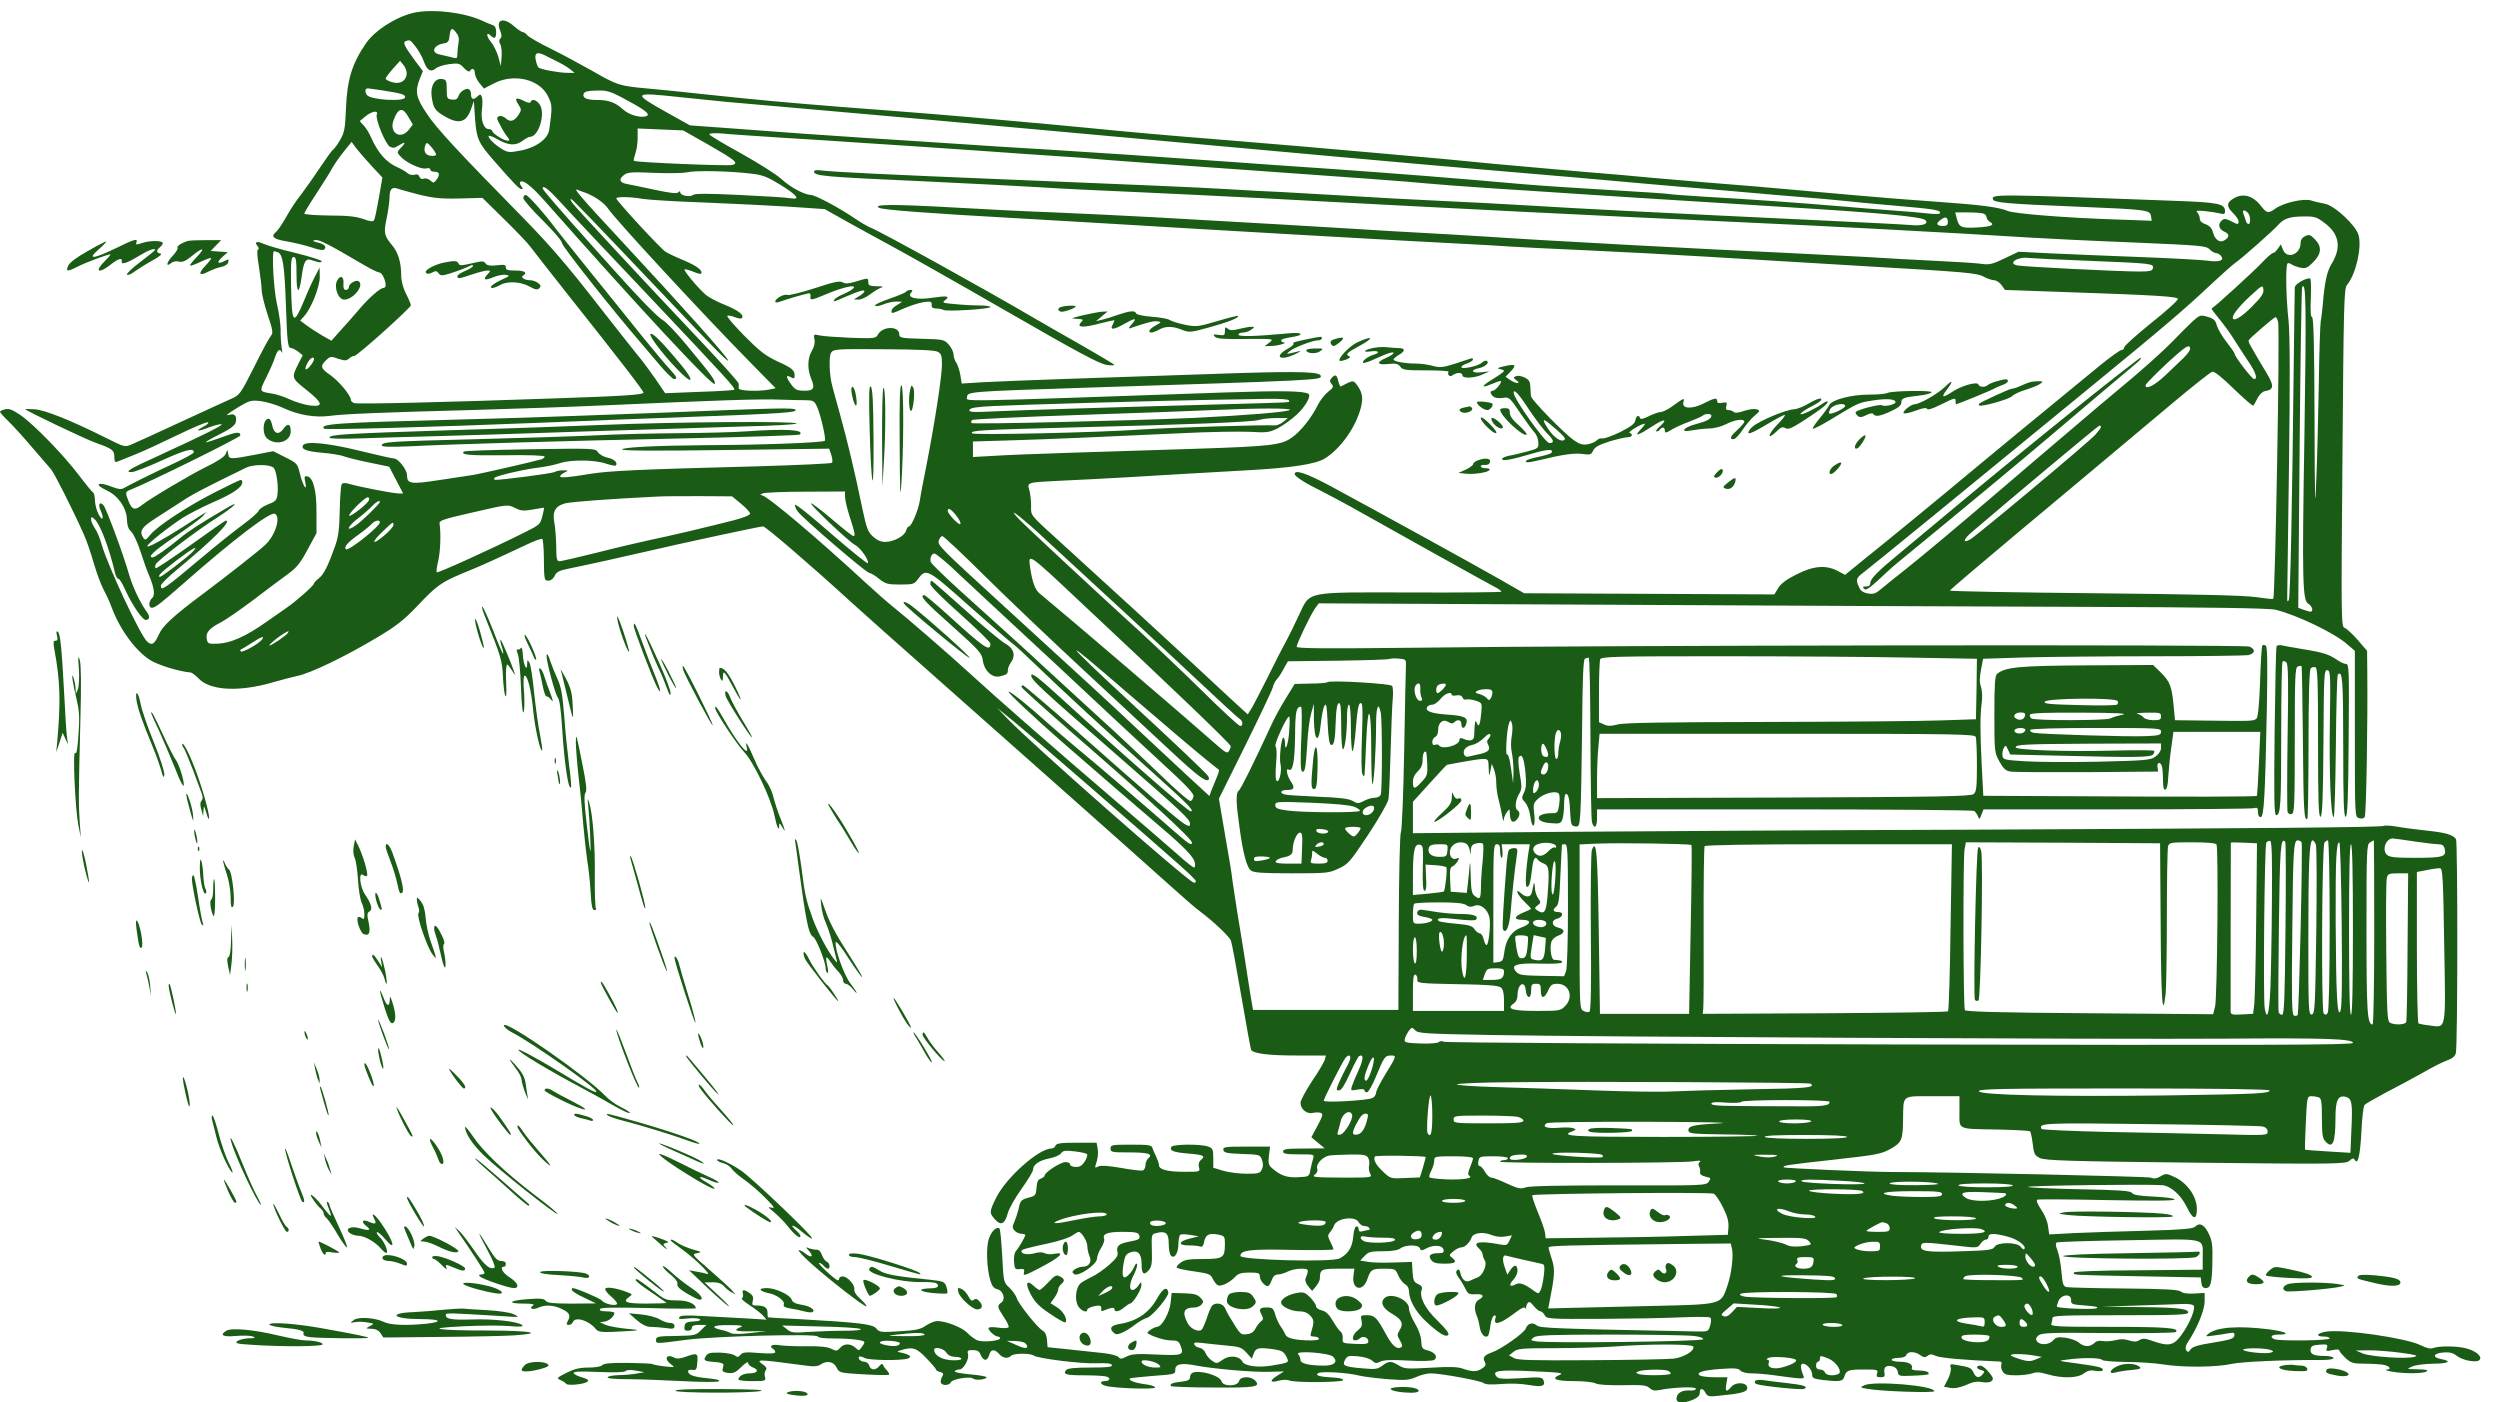 <svg width="451.46mm" height="253.26mm" version="1.1" viewBox="0 0 451.46 253.26" xmlns="http://www.w3.org/2000/svg">
 <g transform="translate(125.95 -63.783)">
  <g transform="matrix(.035 0 0 -.035 -125.95 317.04)" fill="#1a5c15">
   <path d="m2150 7173c-92-15-215-91-262-161-72-105-97-187-103-336-4-104-8-124-30-162-14-24-30-46-36-50-6-3-36-45-68-93-31-47-75-109-97-138-23-28-58-81-77-116-20-35-43-70-52-77-30-25-16-38 57-50 40-7 97-21 127-31 34-12 58-16 64-10 14 14 1 28-35 36-27 7-29 9-11 12 20 4 72-23 252-129 36-21 71-38 78-38 14 0 33-39 33-66 0-8-6-14-12-14-17 0-78-54-129-115-23-27-64-74-91-103l-48-54-48 27c-26 15-62 39-80 52l-33 25 20 22c36 39 81 151 81 203l-1 48-21-40c-12-22-39-80-59-130-55-131-63-122-67 68-2 135 0 157 13 157 12 0 15-16 15-92 0-99 13-105 26-13 10 76 20 97 44 91 11-3 29-9 40-12s20-1 20 4-60 24-132 42c-73 17-148 39-166 47-36 17-52 12-33-11 7-8 8-16 2-18s-4-36 5-88c7-47 14-101 14-120s14-77 31-128c28-83 29-95 16-110-8-9-47-81-86-160-68-135-74-144-114-162-23-10-141-64-262-120s-236-109-256-117c-35-15-37-14-135 35-178 89-310 142-364 146-27 2-50 2-50 1 0-7 317-158 367-175 82-29 93-37 93-71 0-26 3-30 18-24 9 4 49 20 87 35 39 15 136 60 218 100 81 39 153 70 160 67 6-2-3-12-21-21-50-26-34-29 27-5 30 11 58 18 64 16 12-4-100-59-322-161-154-70-181-86-142-86 13 0 84 27 158 61 122 55 163 66 163 41 0-5-42-28-92-52-109-50-243-117-268-132-13-8-28-7-59 5-76 31-101 15-29-18 58-27 101-90 103-150 1-31 8-50 22-62 11-10 33-56 48-103s35-103 45-125c26-62 31-101 15-115-19-16-19-50-1-50 17 0 47 24 162 125 264 232 451 374 473 360 31-18 1-113-51-161-31-29-192-156-323-254-147-109-206-164-224-205-24-53-37-62-62-39-35 31-202 389-234 499-9 33-25 72-36 86-10 15-19 35-19 44 0 15 2 16 16 4 30-24 78-152 108-281 4-16 11-28 17-28 5 0 21-25 34-55 37-82 94-165 111-158 19 7 18 20-5 51-31 45-68 124-86 187-29 102-117 339-131 354-19 21-29 6-16-24 20-43 13-63-8-25-11 19-19 52-20 72 0 20-4 40-10 43-5 3-38 43-72 88-81 107-233 263-302 311-42 29-60 35-80 30-14-3-26-9-26-13s21-27 46-51c25-25 80-85 122-135 42-49 85-99 95-110 16-18 107-197 169-335 14-30 37-98 52-150s38-113 50-135 31-62 41-90c42-115 124-227 200-275 42-26 149-59 210-64 6-1 24-15 41-32 59-61 206-69 377-20 45 13 105 29 133 35 66 13 246 100 405 195 103 61 141 91 210 163 103 109 124 124 241 173 92 37 168 72 321 144 43 21 82 35 85 31 4-3 7-43 8-88 1-125 2-127 24-127 12 0 25 10 32 25 8 19 23 27 67 36 85 17 302 65 426 94 162 38 566 125 582 125 13 0 240-195 448-385 55-50 260-233 455-405 410-363 1021-905 1199-1065 67-60 135-120 152-131 67-50 151-129 160-151 5-13 29-143 54-289 25-147 48-270 50-275 13-19 89-29 233-29h153l-6-23c-4-12-33-62-66-110-32-49-59-99-59-111 0-33 33-60 64-52 13 3 32 3 40 0 14-5 11-15-16-66l-32-60 35-29 34-28-107-1c-89 0-108-3-108-15s16-15 81-15c80 0 81 0 74-22-4-13-10-39-14-58-6-35-7-35-63-38-58-3-90 8-134 46-19 16-21 26-17 65l6 47h-122c-111 0-122-2-119-17s17-18 96-21c90-3 93-3 103-30 7-18 7-34 0-49-10-21-17-23-79-23-38 0-92 7-120 15l-52 16v50c0 44-3 51-26 59-35 14-181 13-190-1-12-20 11-29 89-35 79-7 88-12 62-34-9-8-13-21-9-36 6-24 6-24-74-24-88 0-132 11-132 34 0 8-7 27-14 43-8 15-17 36-20 46-5 15-19 17-111 17-98 0-105-1-105-20s7-20 93-20c101 0 128-8 102-30-8-7-15-23-15-35 0-13-6-25-13-28s-58 3-113 13c-64 11-105 14-116 8-21-10-21-12-8 30 5 19 7 47 3 63l-5 29h-103c-82 0-104-3-109-15-3-8-12-15-21-15-66 0-235-151-286-255-35-72-35-77-6-110 30-35 52-25 66 29 6 24 38 81 71 127s60 91 60 100c0 26 33 48 84 58 26 5 53 16 60 26 11 15 22 16 74 10 34-4 62-11 62-16 0-21-24-58-42-62-23-6-48 1-48 14 0 5-11 9-23 9-25 0-107-53-107-69 0-5-9-12-19-16-15-4-21-17-23-47-3-39-5-42-43-52-36-10-41-16-48-51-5-22-15-54-23-72-12-28-11-34 2-48 9-8 24-15 35-15 10 0 19-3 19-6 0-9-34-67-48-83-8-8-12-31-10-55 3-38 5-41 30-38 22 2 25-1 21-19-5-18 5-15 87 28 99 52 129 81 71 70-18-4-41-3-51 3-11 6-30 6-51 0-34-10-69-5-69 10 0 9 16 14 140 41 52 11 107 29 122 40 15 10 30 19 33 19 15 0 44-47 45-72 0-15 5-38 11-52 14-31-2-56-35-56-12 0-30-6-40-13-15-11-16-15-4-25 20-16 118 50 118 80 0 11 9 36 21 55 12 18 19 40 16 47-10 26 17 36 95 36 62 0 80-3 85-15 8-22 1-26-53-36-52-10-66-23-58-55 4-16-6-31-43-64-26-23-66-51-88-61-22-11-48-25-58-33-27-21-34-89-13-121 16-24 46-35 46-16 0 10 54 25 67 19 4-2 6-9 5-17-3-10 2-12 15-6 37 15 53 17 53 6 0-17 25-13 50 9 13 11 27 20 31 20 14 0 59 73 58 95 0 19-1 19-16-3-8-12-22-22-29-22-20 0-17 35 7 81 11 22 18 46 16 52-3 7-9 1-15-13-5-14-19-33-31-44-27-25-35-7-24 60 7 40 13 50 35 58 39 14 58-6 58-60 0-51 11-61 36-33 16 18 19 35 17 104-2 81-2 83 23 89 48 12 64 0 64-52 0-26 4-53 9-61 17-26 41 6 41 55 0 23 5 46 10 49 6 4 30 3 53-1l42-7-44-11c-62-15-66-36-8-36 25 0 52-2 60-6 10-3 16 4 20 26 8 36 25 45 72 36 33-7 35-9 35-47 0-73-8-79-113-79-75 0-97-4-117-20-14-10-22-22-18-25 4-4 44-13 90-19 76-11 84-14 96-40 8-15 20-30 27-32 17-7 64 17 89 45 15 16 31 21 73 21 46 0 53-3 53-19 0-21 25-51 41-51 6 0 15 14 20 30 8 21 18 30 32 30 12 0 35 7 51 15 15 8 46 15 68 15 42 0 43-3 24-51-4-9 2-26 14-40l20-24 20 24c11 13 20 31 20 41 0 46 8 50 95 50h83l-5-38c-9-71 49-84 72-16 17 50 23 54 85 54 58 0 60-1 74-34 8-19 24-39 35-46 13-7 21-21 21-38 1-45 34-104 86-153 69-64 103-84 116-71 7 7-10 29-55 74-66 63-96 124-81 162 4 10-2 19-20 27-21 10-25 19-28 63l-3 51-92-3c-50-2-110-1-133 3l-42 7 23 24c20 21 31 24 94 24 47 0 78 5 91 15 25 19 93 20 100 0 5-13 10-13 36 1 37 19 82 15 86-9 3-13-3-17-25-17-43 0-56-12-39-35 10-14 27-19 64-19 59-1 73 8 46 29-19 15-18 15 5 35 13 11 31 20 41 20 18 0 43 24 53 51 8 24 60 31 102 13 23-9 49-12 71-8l35 6-13-27c-11-24-16-26-48-20-105 20-146 13-110-20 11-10 20-24 20-32 0-7 5-21 11-31 14-22-12-80-39-88-9-3-25-10-35-15-23-13-43 2-52 38-4 19-9 23-17 15s-6-18 8-38c19-27 21-31 41-69 8-15 19-19 47-17 39 3 48-11 16-28-22-12-26-45-11-82 6-13 13-40 16-61 6-36 28-58 43-43 3 4 9 28 12 53 3 26 11 48 19 51 9 3 11-2 6-17-10-34 24-26 85 19 55 41 65 46 73 33 2-5 3-3 1 3-1 6 2 17 7 25 8 11 14 9 32-13 13-16 28-28 35-28 6 0 16-9 22-20 10-19 20-20 288-19 152 1 339 4 416 8 76 3 143 3 149-1 7-4 7-17 1-40-10-33-10-33-69-32-752 15-810 17-827 32-21 17-46 10-56-17-8-23-129-108-175-123-39-14-49-27-36-49 7-14 4-22-13-33-27-19-51-19-100-2-28 10-68 11-168 5-121-7-134-6-163 12-40 24-51 24-86-2-24-18-36-19-103-13-94 8-104 14-88 44 11 20 18 22 66 18 32-3 62-12 73-22 16-15 23-16 42-6 16 9 57 11 143 6 69-4 127-2 135 3 22 14 6 39-31 49-30 7-33 12-35 48-1 26-13 59-32 91-17 28-31 62-31 77 0 48-100 88-130 51-19-23-3-52 45-79 49-29 58-50 36-84-13-21-13-27 2-52 11-18 14-31 7-35-22-14-47 7-79 67-47 86-58 98-98 98-33 0-34-1-28-29 5-23 1-33-19-49-27-21-35-52-13-52 7 0 18 5 24 11 15 15 43 4 43-16 0-13-11-15-67-13-66 3-68 4-65 28 1 14-3 29-11 35-7 5-26 31-41 57-20 34-35 48-57 53-16 4-29 13-29 22 0 8-14 28-30 45-27 26-35 29-68 23-45-8-82-30-82-50s52-45 94-45c24 0 42-7 56-22 21-22 21-32 5-86-6-18-3-22 13-22 12 0 24-4 27-10 4-6-12-10-42-10-75 0-124 11-130 29-4 9-15 29-26 44-10 15-23 43-28 62-9 31-14 35-44 35-37 0-42-9-24-41 8-16 7-23-6-32-9-7-21-24-28-37-9-17-22-26-44-28-33-3-30-7-91 93-7 11-16 30-22 43-11 24-51 30-67 10-6-7-18-37-27-65-10-29-22-55-27-59-20-12-58 7-73 38-28 56-18 78 39 78 12 0 28 7 35 16 11 13 10 18-7 35-15 16-35 21-84 22l-64 2-5-50c-6-54-45-124-70-125-16-1-57-28-49-33 27-18 88-37 120-37 34 0 41-4 50-27 19-49 11-52-123-46-102 5-129 3-155-10-26-14-33-14-42-3-6 7-39 16-74 20-34 4-114 12-177 19l-115 12-3 38c-2 24-10 41-22 47-26 14-126 139-135 170-4 13-21 37-37 52-30 27-30 30-37 163-4 74-10 138-14 142-14 13-42-13-55-53-15-43-11-154 8-216 8-27 18-40 36-44 31-8 44-52 20-69-22-16-21-23 13-74 17-25 28-48 25-53s-28-6-55-2c-30 4-49 3-49-3 0-13 34-43 48-43 7 0 12-4 12-9 0-13-87-22-116-11-15 6-38 23-53 39-27 28-110 61-156 61-12 0-38-11-57-23-28-20-52-25-137-30-97-6-104-5-120 15-19 22-84 30-401 48-85 4-156 8-157 9-2 1-3 12-3 25 0 26-16 36-57 36-22 0-24 3-19 24 5 19 0 29-16 40-30 21-41 20-35-4 3-10 0-21-6-23-5-1 13-17 40-35 28-18 59-42 69-53l19-22-112 7c-62 3-162 9-222 12-83 5-110 3-116-6-6-10 3-12 41-7 28 3 56 2 64-3 9-6-1-10-30-12-38-2-46-7-48-26-3-17 2-22 17-22 12 0 21 6 21 15 0 11 11 15 37 15h38l-28-27c-26-27-32-28-130-30-92-1-102-3-102-20 0-21-5-21 155 0 142 19 680 33 680 17 0-6 32-10 83-10 89 0 157-9 157-19 0-4-6-16-14-26-14-19-15-19-33-2-25 22-59 22-79-2-15-17-19-17-45-4-21 10-59 14-127 13-53-1-116 2-139 5-41 7-58-4-33-20 6-3 10-11 10-16 0-7-28-8-83-4-70 6-85 4-96-9s-16-14-29-4c-8 7-43 14-77 15-51 1-64-2-73-18-15-23-8-27 53-31 26-2 39-8 38-15-2-7-4-19-5-25-2-8 10-14 30-16 26-3 39 3 67 31 21 21 35 29 35 21s12-19 26-24c33-13 22-30-20-30-30 0-56-15-56-32 0-4 32-8 71-8 69 0 71 1 66 22-4 12-2 27 4 34 7 9 3 17-12 28-43 30-37 30 211-3 50-7 69-6 86 6 32 21 67 13 81-18 13-26 16-27 139-34 68-4 127-5 131-2 3 3-2 13-10 21-8 9-18 21-20 28-4 10-9 8-20-4-19-24-44-23-52 2-3 11-15 20-25 20-19 0-36 17-27 26 3 3 16 0 29-7 23-12 183-14 221-3 24 8 13 20-25 29-33 7-33 7-8 15 58 18 79 12 130-42 28-29 50-55 50-59s9-9 21-12c17-5 19-9 9-26-6-12-8-26-5-31 9-15 45-12 51 4 7 17 102 32 115 19 11-11 69-5 69 7 0 4-38 11-85 15s-83 11-79 16c3 5 14 9 24 9 22 0 53 56 44 82-4 15 0 18 26 18 23 0 33-6 40-25 5-14 16-25 24-25 7 0 17 11 20 25 8 30 27 32 51 5 20-22 45-26 62-9 13 13 99 14 116 1 20-15 248-44 326-40 53 2 75-1 78-9 4-10-23-13-110-13-84 0-118-4-126-13-18-22-2-27 93-27 50 0 101-3 113-6 26-7 21-24-8-24-26 0-24-16 4-24 42-13 257-20 257-9 0 6-24 14-53 17-51 7-86 20-77 30 3 2 57 8 120 13 111 8 115 9 114 31-1 30 31 37 104 23 92-18 301-36 382-33l75 2-32-20c-44-27-42-41 4-28 21 6 45 6 57 1 30-12 270-10 276 2 3 6-16 11-45 13-75 4-102 11-84 23 16 11 153 3 214-13 21-5 87-13 145-18 92-7 110-5 147 11 23 11 57 19 75 19 52 0 259-38 273-50 9-8 40-9 92-5 47 4 103 2 142-5 67-12 86-6 75 24-6 17-17 18-119 11-91-5-113-4-123 8-26 31 7 36 183 28 145-6 166-9 142-19-48-20-20-32 74-32 50 0 100-5 112-12 14-7 65-10 140-9 100 2 122 0 137-14 14-13 28-16 52-11 68 14 188 19 188 7 0-7-14-11-34-9-39 2-66-15-66-43 0-24 36-25 85-5 24 10 35 22 35 35 0 27 16 27 30 0 10-18 18-20 63-15 124 12 152 20 152 41 0 29-58 33-82 6-25-30-33-26-26 14l6 35h-64c-35 0-70 4-78 9-24 15 17 28 111 34 68 5 89 3 98-9 8-8 30-14 57-14 24 0 74-4 111-9 158-22 165-22 157-3-16 38-17 62-3 62 21 0 48-33 48-57 0-17 8-21 53-27 90-10 105-8 113 17 10 33 21 37 102 37 69 0 73-1 67-20-5-16-2-20 18-20s23 4 20 24c-6 28 10 40 42 32 15-4 25-15 27-29 3-21 7-22 77-19 41 1 77 5 80 7 10 11-12 19-49 20-26 0-39 4-36 11 8 20-17 34-61 34-24 0-43 5-43 10 0 6 16 10 35 10 22 0 38 6 41 15 8 20 44 19 72-1 18-13 26-13 38-3 12 9 20 9 42-1 21-10 153-22 331-29 8-1 11-7 7-16-3-9 0-25 7-35 9-16 23-20 69-20 31 0 69 5 84 10 20 8 40 7 79-5 76-22 156-20 187 5 19 14 34 18 62 13 21-3 36-2 36 5 0 13-23 18-139 34-96 13-96 13-46 19 77 11 173 10 180-1 4-6 57-10 123-11 64 0 152-6 195-13 99-16 273-15 352 3 52 11 263 21 463 20 37 0 62 4 62 10s-21 11-47 11c-56 0-76 10-71 36 2 15 13 20 46 22 40 3 43 1 38-16-6-18-4-19 29-12 21 5 35 4 35-2 0-5 15-22 32-39 29-26 39-29 99-29 37 0 81-3 98-6 33-7 42-23 14-25-10-1 2-5 27-10 63-11 162-11 180 1 11 7-2 10-45 11-59 1-60 1-30 14 17 8 64 14 108 15 81 0 102 13 41 24-47 9-39 30 14 34 31 2 49-2 67-17 31-24 102-38 118-22 17 17-18 47-68 60s-140 13-170 2c-14-6-35-1-65 14-75 38-404 85-490 70-47-8-54-25-10-25 17 0 30-4 30-10 0-11-257-14-284-4-27 11-17 24 17 24 70 0 45 15-45 27-159 20-271 12-314-23-17-14-15-15 26-9 25 3 60 8 78 12 29 5 33 3 30-13-2-15-22-21-107-35-77-12-108-21-118-35-12-16-15-17-23-4-6 10-3 24 11 45 45 67 83 160 84 205v45l-53-3c-34-2-59 1-69 10-12 10-81 14-292 16-152 1-285 5-297 7-19 4-22 14-28 82-4 42-13 91-21 109-8 20-10 36-4 39 5 4 173 9 374 12 417 7 379 16 380-92v-60l-332-3c-211-1-333-6-333-12 0-13-22-12 340-19l315-6 3-27c2-19 9-28 22-28 26 0 33 24 35 136 2 85-1 108-19 145-22 47-47 59-70 36-11-11-66-16-253-21-131-3-297-9-369-12l-131-7-6 43c-3 25-19 62-36 86-17 25-26 46-20 50 5 3 167 2 359-2 234-4 350-4 350 3 0 6-44 12-106 15-76 3-108 9-114 19-7 11-62 15-269 19-143 3-263 8-267 12-6 7 613 15 691 9 44-3 96-49 127-111 33-69 53-72 53-10-1 62-48 130-111 161-45 21-49 22-76 6-20-12-35-14-51-7-16 6-1051 29-1337 29-107 0-551 19-556 24-9 9 16 13 270 41 208 23 233 28 280 54 58 33 64 46 65 152 2 129-9 120 152 120h139v-80c0-96-16-88 202-92 86-2 159-6 162-9 4-3 10-33 14-65 6-52 10-60 37-73 25-13 156-17 804-24 731-8 774-7 793 10 16 14 21 15 28 4 16-27 27 22 34 148 3 68 10 129 16 136 5 6 56 35 112 65 57 29 142 75 190 102 48 28 104 56 125 63 25 9 40 21 44 37 10 32 10 1090 1 1104-15 23-53 34-148 44-55 6-125 15-157 21-31 5-62 7-67 4-13-8-627-13-2175-20-726-2-1661-8-2077-11l-758-7v162l87 96c47 52 87 95 89 95 1 0 38 7 81 15s90 15 106 15c25 0 27-3 28-47 2-46 2-47 9-13l7 35 11-28c7-16 12-47 12-70s5-60 11-82 14-60 19-85c4-25 8-36 9-24 0 11 8 29 16 40 14 18 14 18 15-6 1-41 14-55 34-35 18 19 21 41 6 50s-12 50 7 83c16 27 16 38 4 107-8 50-9 81-3 87 16 16 26-11 33-87 5-52 3-77-8-99-13-26-13-30 6-50 11-12 23-42 27-73s11-50 16-46c6 3 8 27 4 60-6 49-4 56 20 78 29 27 90 43 106 27 5-5 7-28 3-56-7-45-8-46-44-46-82-1-83-46-1-51 47-4 53-2 61 19 5 13 9 48 9 78s4 54 10 54c13 0 19-31 22-105 3-53 6-60 25-63 20-3 22 2 27 70 3 40 7 235 9 432 2 264 6 361 15 364 6 2 15 4 19 5 5 1 8-185 9-413s4-425 8-437c12-38 26-26 26 22v45h968c532 0 972-4 978-8s14-16 19-27c7-19 9-18 18 7l11 28h685c377 0 696 3 709 6 19 5 22 2 22-20 0-16 6-26 14-26 17 0 23 103 32 561 4 234 3 319-6 324-6 4-14 4-17 1-4-3-9-87-12-186-4-117-11-184-18-191-14-14-25-14-254-11l-167 2-7 73c-9 100-19 127-66 173l-40 39-344-2c-349-2-419-9-461-44-11-9-14-54-14-209 0-193 1-198 26-243 20-36 32-48 57-52 18-3 196-4 397-3l365 3-3 23c-4 25 13 30 22 6 3-9 6-40 6-71 0-39 4-54 13-51 7 3 13 27 14 64 2 32 8 98 15 147l12 87h448l-7-162c-4-90-9-165-10-168-3-5-330-6-991-2l-421 2-8 153c-9 176-9 263 0 329 4 28 2 61-4 80-8 23-8 47 0 88l11 57 217 7c119 3 419 6 668 6s466 3 483 6c36 8 39 31 5 44-28 11-3337 7-4302-6-467-5-613-4-613 5 0 15 69 159 93 195l21 29 1465-7c806-5 1907-9 2447-11 691-2 993-7 1025-15 112-28 301-119 367-176l42-36v-428c0-428 0-429 21-435 14-5 25-2 30 6 8 12 16 497 13 761l-1 96-48 56c-27 31-57 58-67 62-19 6-19 30-12 877 6 793 8 874 23 892 46 55 78 194 60 258-14 51-125 154-175 162-21 4-53 11-71 17-39 11-140-12-183-42-38-27-44-26-79 19-37 46-85 60-130 37-43-23-46-43-11-78 17-16 30-36 30-44 0-18-4-18-41 2-24 12-34 13-45 3-22-18-17-45 12-58 28-12 28-28 1-45-24-15-49 3-59 41-6 22-17 34-38 42-19 6-30 17-30 28s-6 25-12 32c-11 10-4 12 37 8 28-3 62-8 78-12 22-6 27-4 27 11 0 39-34 46-264 54-926 35-943 35-933 7 5-17 83-23 427-37 366-15 384-17 388-49l4-24-194 7c-245 8-515 29-550 44-46 19-136 31-363 47-121 8-319 24-440 35-467 42-586 52-755 65-96 8-222 19-280 24-58 6-217 20-355 31-137 12-340 30-450 40-243 24-230 23-650 60-187 17-502 44-700 60-397 32-518 43-740 65-172 17-662 61-840 75-66 5-264 21-440 34-324 26-399 33-715 66-96 11-229 24-295 30-140 13-148 15-284 93-57 32-151 83-210 112s-113 60-120 69-18 16-23 16c-6 0-26 14-45 30-55 49-96 36-73-21 9-22 10-33 2-41s-8-17-1-30c6-10 9-40 7-66l-4-47-13 48c-8 27-25 62-39 78-24 29-24 55 0 31 19-19 28-14 28 18 0 20-6 33-17 36-10 4-37 14-59 25-91 40-237 58-334 42zm216-156c-3-16-6-42-6-57 0-27-2-28-32-19-18 4-45 11-60 14-47 9-31 49 22 57 18 2 26 10 28 28 6 52 12 57 34 30 14-17 18-33 14-53zm-220-24c15-20 33-52 40-72 16-47 37-60 61-39 10 9 41 19 70 23 48 6 54 5 77-20 15-16 27-22 31-15 11 18 25 11 25-12 1-13 11-36 24-51l23-28 48 25c103 55 238 25 282-64 23-45 23-57 7-173-7-49-70-94-153-109-53-10-62-9-93 10-39 24-74 60-66 67 3 3 25-6 49-20 53-30 92-32 126-5 14 11 31 20 38 20 44 0 81 120 50 166-16 25-41 32-47 14-2-7-16-5-36 6-41 20-49 14-27-20 16-24 16-28 1-52-23-34-43-40-66-19-11 10-26 15-35 11-14-5-14-11 7-48 12-24 29-51 37-60 12-15 12-18 0-18-20 0-79 38-79 50 0 5-9 10-19 10-26 0-42 50-34 105 3 24 3 52-1 61-6 15-8 16-25 0-19-18-31-12-31 15 0 10-4 21-10 24-15 9-48-12-55-36-5-15-14-19-33-17-25 3-27 6-27 53 0 44-3 50-23 53-37 6-62-34-55-88 8-62 16-74 67-104 74-44 113-32 137 39l14 40 6-91c8-106 17-125 99-219 106-121 130-145 141-145 8 0 7 5-1 15-7 9-10 18-6 22 13 14 55-18 122-93 482-546 878-972 882-949 4 18-14 42-149 205-48 58-100 112-116 122-35 20-133 123-334 348-217 243-289 326-289 334 0 19 31-5 85-64 32-36 240-257 462-491 406-430 449-476 441-484-3-3-83-8-180-11l-176-7-53 78c-30 43-71 98-92 122-20 25-121 152-223 283-136 175-232 286-357 414-338 344-453 467-504 544-57 85-63 115-37 181l16 40-40 53c-55 75-65 95-49 101 21 9 24 8 53-30zm662-41c9-5 37-19 62-31s56-30 70-41l25-20h-36c-45 0-141 18-151 28-4 4-11 22-14 40-7 34 7 42 44 24zm-710-100c-4-35-35-52-75-40-18 5-33 13-33 18 0 6 17 28 37 51l37 41 19-23c10-12 17-34 15-47zm-128-82c107-17 120-21 120-36 0-24-178-14-196 11-13 17-11 35 4 35 4 0 36-5 72-10zm1235-35c115-61 150-86 134-96-25-15-92 2-124 32-38 35-74 49-130 49-52 0-75 8-75 25 0 18 16 23 77 24 40 1 65-6 118-34zm300 0c77-8 187-19 246-25 58-5 181-16 275-24 93-8 302-27 464-41s464-41 670-60 449-41 540-49c357-32 861-78 1180-107 354-32 693-62 900-79 139-11 499-43 745-65 88-8 221-19 295-25s178-15 230-20 158-14 235-20 178-15 225-20 166-17 265-25c207-18 235-23 235-37 0-7-19-8-57-4-32 4-116 11-188 16-71 5-184 14-250 20-212 18-515 40-705 50-102 6-192 13-200 15s-141 11-295 20-356 22-450 30c-370 33-666 56-1005 80-195 13-420 29-500 35-364 26-735 51-965 65-137 8-351 21-475 30-124 8-333 22-465 30-243 16-356 24-702 50l-193 14-122 68c-178 100-174 104 67 78zm-1397-104 22-38-21-27c-43-54-103-15-78 51 24 64 47 68 77 14zm-164 14c-9-22 45-154 68-166 15-8 25-7 43 5 36 23 42 19 15-9-23-24-23-25-4-46 28-32 108-69 133-62 12 3 21 1 21-6 0-6 9-11 19-11 28 0 33-13 15-39-15-20-17-21-34-6-9 8-24 13-33 9-11-4-19 0-23 10-4 11-13 15-26 10-11-3-27 1-36 9s-33 22-52 30c-58 26-100 74-137 157-8 19-24 45-36 58l-21 23 29 24c34 28 68 33 59 10zm1708-154c143-82 160-96 128-106-21-7-501 13-509 21-3 3 1 19 7 37 7 19 12 55 12 82v48l118-5 117-5zm388 34c135-8 310-19 390-25 80-5 217-14 305-20s252-17 365-25 275-20 360-25 175-12 200-15 396-30 825-60 821-59 870-65c50-5 198-16 330-25 132-8 339-22 460-30 230-15 259-17 1045-66 510-31 726-51 744-69 20-20-16-31-79-25-33 3-251 14-485 25-783 37-1233 60-1470 75-129 8-343 19-475 25s-339 17-460 25c-121 7-278 16-350 20-71 3-206 10-300 16-178 10-320 16-1120 49-615 25-898 39-952 46-26 4-43 2-43-4 0-24 38-28 575-52 237-11 500-25 585-30 85-6 310-17 500-25 190-9 469-22 620-30 1062-57 1722-90 2490-125 245-11 567-27 715-35 149-8 353-19 455-25s253-15 335-20c83-5 320-17 528-25 350-15 379-17 397-35 11-11 26-20 34-20 7 0 19-6 25-14 20-24-8-34-69-25-30 4-190 13-355 19s-372 15-460 19l-160 8-72-34c-59-29-79-34-115-29-23 4-131 11-238 16s-269 14-360 20c-91 5-266 14-390 20-403 18-1281 65-1570 85-118 7-271 17-340 20s-228 13-355 21c-216 13-396 24-1020 59-143 8-375 19-515 25-140 5-379 17-530 26-304 17-408 16-375-2 19-11 260-29 710-54 105-6 298-17 430-25 469-29 1623-95 1835-105 118-6 244-13 280-16s209-11 385-19 464-23 640-34 559-34 850-51c471-27 534-33 567-50 20-11 46-20 57-20 10 0 28-11 38-25l18-25 310-11c471-16 578-23 582-35 2-7-59-62-137-124-77-62-140-119-140-126 0-8-6-14-14-14-7 0-56-35-108-77-52-43-163-134-247-203-85-69-253-208-375-309-223-186-462-382-614-504l-82-67-38 20c-60 32-126 27-213-18-51-25-80-47-94-70l-20-33-645 3-646 3-124 71c-127 73-638 354-877 483-122 65-183 86-183 61 0-12 54-47 140-89 36-18 103-54 150-80 258-145 701-392 738-411 24-12 41-24 38-27s-211-5-463-4c-558 1-521 9-581-117-22-48-54-112-70-142-17-30-58-111-92-180-35-69-71-140-82-158l-20-32-57 52c-32 29-121 112-197 183-139 129-507 467-699 641-177 161-165 146-165 201 0 26-4 63-9 80-12 40-13 40 149 48 219 10 480 25 635 35 83 5 240 14 350 20 217 12 343 31 390 60 81 50 159 159 186 261 14 51 8 82-20 119-20 25-17 26-83-8-3-2-9 11-13 27-7 34-16 38-35 16-10-12-10-18 1-31s8-19-19-40c-17-14-41-44-53-68-32-66-89-137-134-168-55-39-108-45-510-58-187-6-470-15-630-20-159-5-338-12-397-16l-108-6v80l198 6c196 6 414 15 883 37 136 7 291 9 345 7 91-5 103-4 148 19 27 14 70 45 97 70 45 42 76 97 60 107-23 15-141 17-431 7-1439-50-1330-48-1330-23 0 27 13 28 595 47 1217 39 1230 40 1230 60 0 22-96 26-425 16-711-23-1209-41-1316-47l-112-7-7 44c-4 24-14 53-21 64-8 11-14 29-14 42 0 12-11 35-24 50-24 27-27 28-140 31-107 3-116 5-116 23 0 44-86 43-110-1-11-20-17-21-138-17-70 3-142 8-161 12-33 7-34 7-29-20 4-18-1-39-13-59-23-38-24-94-4-143 21-49 14-63-32-63-43 0-52 5-76 40-23 33-21 43 3 30 17-9 20-8 20 7 0 29-11 39-90 75-61 29-92 53-169 131-52 53-92 99-88 103 3 4 20 1 37-6s34-10 37-6c16 15-17 41-87 69-41 16-88 41-103 56-43 39-110 121-105 127 3 2 22-3 43-11 20-9 39-14 41-12 15 14-18 40-84 68-42 17-86 38-98 46-27 17-254 264-254 275 0 10 72 9 135-2 28-5 172-14 320-19 149-6 349-16 445-22l175-12 125-70c69-38 157-87 195-107 79-42 357-199 610-345 387-223 489-277 526-282 22-3 39-3 39 0s-78 49-172 103c-95 54-209 119-253 145-240 141-781 440-830 459-14 5-52 27-83 48-82 56-206 122-228 122-34 1-107 40-153 83-25 23-119 82-208 132-90 49-163 93-163 98 0 6 28 7 68 4 37-4 177-13 312-22zm-2121-147 54-58-18-104c-10-58-21-110-25-116-5-9-20-7-56 6-37 13-81 18-176 18-71 1-128 5-128 10 0 4 29 53 65 107 35 54 71 111 79 127s34 53 57 82l43 54 25-34c14-18 50-60 80-92zm331 61c0-6-12-9-27-7-29 3-40 25-28 56 6 15 10 13 31-11 13-15 24-33 24-38zm1625-99c59-6 83-16 149-56 89-55 109-80 55-71-19 4-137 11-262 17-166 8-232 8-242 0-15-13-65-3-65 13 0 8-3 8-11 0-7-7-43-3-122 14-62 13-127 27-144 30-38 7-42 25-11 48 19 13 44 14 153 9 71-3 148-2 170 3 43 10 215 7 330-7zm-1755-97c106-29 146-34 257-31l112 3 111-109c61-60 124-125 138-145 15-20 89-115 165-211 308-388 417-530 417-540 0-11-108-18-470-30-563-20-1005-30-1022-24-10 3-18 11-18 18 0 22-62 96-106 127-50 34-53 47-21 77 21 20 25 20 62 7 34-11 42-11 56 1 8 8 21 14 28 14 15 0 291 248 291 261 0 5-11 32-25 59-16 32-25 66-25 97 0 63-16 116-44 150-45 54-47 66-31 143 8 39 15 89 15 110 0 39 13 53 40 43 8-3 40-12 70-20zm894 1c51-18 103-54 124-85 36-55 502-559 745-805l119-121-32-7c-58-11-161-7-159 7 1 6 1 17 0 24 0 7-85 102-188 211-300 317-652 696-670 721-9 13-12 22-6 20 9-4 94-92 495-514 242-256 327-342 313-315-19 33-223 262-544 608-221 238-258 281-230 268 8-3 22-9 33-12zm8584-106c14-14 16-58 3-58-5 0-11 8-14 18-2 9-8 25-12 35-8 20 5 23 23 5zm-1364-4c9-3 16-12 16-20 0-7 8-17 17-23 29-16 6-25-71-29-78-4-89 1-101 51l-7 27h65c36 0 72-3 81-6zm-184-45c0-13-7-19-23-19-35 0-41 12-15 31 26 20 38 16 38-12zm1939 0c81-58 94-129 40-216-22-36-35-92-44-203-3-30-7-71-11-90-3-19-8-165-10-325-3-159-8-382-13-495-6-174-8-127-9 318-1 370-5 522-13 522-7 0-9 31-6 100 2 57 1 100-5 100-26 0-78-31-78-47-1-10-2-175-5-368-9-803-18-1231-26-1245-6-11-8-9-8 10 0 14 4 318 9 675 6 454 5 682-2 755-14 127-16 290-5 297 4 3 13 0 20-5s27-13 45-17c28-6 37-2 67 28 43 43 46 80 9 118-23 24-30 26-50 17-16-8-24-20-24-36 0-59-71-86-91-34l-11 27-15-22c-9-13-20-23-26-23s-33-24-61-54c-39-41-230-216-255-232-2-2 15-24 37-51 22-26 58-75 79-109 21-33 55-86 76-117 37-55 46-87 27-87-11 0-100 116-100 130 0 5-19 32-41 60-23 29-45 67-51 86-7 27-16 36-47 45-37 11-41 10-77-22-20-19-69-67-108-108-39-40-136-128-216-195-80-66-224-188-321-271-97-82-250-213-340-290-254-217-406-344-499-418-47-37-102-81-122-98-31-27-42-30-71-25-23 4-38 14-45 32-18 38-15 48 20 74 30 22 585 475 1139 930 425 348 517 427 665 566 50 47 102 93 115 102 34 23 200 170 224 198 28 32 60 43 131 43 53 1 67-3 103-30zm-10555-155c25-10 34-67 41-269s10-225 28-225c7 0 23-9 36-19l23-18-20-39c-39-78-40-77 38-139 87-69 92-90 18-81-28 4-75 18-102 31-28 13-69 27-91 30-69 11-68 9-32 82 19 38 40 85 46 106 13 38 25 47 35 25 4-7 3 5-1 27-3 22-6 62-5 90 0 27-8 87-19 132-17 74-28 273-15 273 2 0 11-3 20-6zm9348-44c323-13 331-14 326-38-3-14-15-17-73-17-96 0-582 24-623 31-58 9-4 47 55 39 18-2 160-9 315-15zm837-236c-55-56-99-81-99-56 0 17 40 65 95 115 58 53 60 54 63 29 3-19-10-39-59-88zm271-652c-13-777-10-866 21-882 19-11 27-40 10-40-5 0-22 5-36 10l-27 10 7 823c4 452 10 826 13 831 20 35 22-87 12-752zm-136 572c10-38-15-1419-25-1428-2-2-42 2-89 9-59 9-316 15-832 20-412 4-748 10-748 14 1 3 152 132 336 286s399 333 477 399c78 65 228 191 334 280 105 88 199 163 208 164 10 3 53-32 111-89 52-50 97-89 100-86s13 20 22 39c10 19 26 34 39 36 45 7 47 27 10 89-88 147-98 165-95 173 4 10 131 119 139 120 4 0 10-12 13-26zm-454-138c0-8-15-28-32-45-18-17-61-58-95-91-55-52-103-77-103-52 0 8 97 104 168 165 45 39 62 46 62 23zm-6462-15c19-10 22-20 22-66 0-61-37-300-79-515-16-80-32-163-35-186-7-48-43-134-56-134-5 0-12-10-15-22-8-28-64-58-108-58-22 0-43 9-63 28-26 23-33 43-53 137-43 207-75 340-116 490-15 55-34 122-41 150-15 53-18 153-6 171 12 19 28 20 281 18 169-1 254-5 269-13zm-3218-39c0-13-31-52-41-52-5 0-3 14 6 30 14 28 35 41 35 22zm2537-211c36 0 44-4 56-28 19-38 50-170 43-181-6-10-328-22-616-23-253-2-430-11-430-22 0-7 167-8 534-3l534 7 11-32c6-18 8-36 3-41-4-4-176-12-382-18-615-16-764-23-865-39-114-19-155-22-155-13 0 5 10 14 23 20 21 10 21 11-6 11-16 1-37-3-47-9-13-7-264-40-307-40-2 0-3 4-3 9 0 10 154 46 240 56 30 4 74 13 98 21 57 19 180 18 238-2 25-8 48-13 51-10 13 13-8 34-41 40-19 4-42 16-50 28-15 21-18 21-351 16-185-3-339-8-342-12-17-17 26-21 213-19 117 2 204-1 204-7 0-5-8-11-17-14-45-13-312-74-348-80-22-3-102-15-178-27-149-23-167-20-167 26 0 27-45 85-66 85-8 0-88 18-178 40-162 40-278 51-292 29-12-21 16-32 98-39 46-4 94-12 108-17 14-6 73-21 132-33l106-22 72-138h-24c-27 0-203 34-253 49-23 7-35 6-40-2-4-7-9-67-10-135-2-96-7-137-24-184-36-101-58-146-84-166-14-11-25-23-25-27 0-10-95-94-144-127-22-15-70-49-106-74-101-71-177-105-242-109-54-2-56-1-61 24-7 32 13 56 73 86 25 13 100 65 168 116 68 52 148 112 179 134 44 32 63 56 100 125l46 85v105c1 114-17 182-47 188-15 3-17-1-11-30 12-56-12-19-27 42-13 54-15 56-75 86l-63 32-77-15c-145-28-151-28-155-1l-5 23-9-22c-6-14-42-38-100-66-87-43-284-160-333-198-34-27-49-24-66 17-20 48-19 53 8 63 88 34 567 270 567 280 0 21-20 19-95-9-44-16-81-28-83-26s31 21 73 42c53 26 77 45 81 60 8 30-4 47-27 41-31-8-22-1 42 39 57 34 65 36 116 30 30-4 83-20 117-36 74-35 162-50 236-40 75 10 269 18 725 30 209 6 538 17 730 26 552 25 773 32 870 28 50-2 109-3 132-3zm2493-1c0-12 50-9-340-20-696-19-1030-30-1169-36-120-6-143-5-139 7 3 10 35 16 124 20 136 7 877 28 1124 32 91 1 218 4 283 5 73 1 117-2 117-8zm5-49c-12-11-225-28-490-41-335-15-1144-34-1152-27-4 4-2 11 3 16 5 4 254 16 554 26s608 21 685 25c221 10 410 11 400 1zm-34-62c-14-11-34-19-45-18-40 4-542-11-686-21-222-16-864-30-874-20-15 15 44 18 499 30 611 15 945 28 980 39 17 5 57 10 90 10h60zm4219-26c0-5-13-22-28-39-31-36-616-525-648-542-39-21-34 1 8 37 221 189 654 551 660 551 5 0 8-3 8-7zm-9428-211c14-14 25-89 20-135-4-32-9-38-48-53-24-9-46-24-49-33s-41-42-83-73-135-105-206-165c-204-171-216-179-216-149 0 8 36 44 80 80 192 159 288 256 255 256-3 0-85-57-181-126-97-69-178-123-181-120s-3 12 0 19c7 20 212 176 320 244 90 58 123 94 40 44-131-77-190-115-232-150-62-51-132-101-143-101-30 0 9 36 116 108 68 46 132 93 143 105l18 21-25-15c-14-9-56-36-95-61-105-67-185-111-185-100 0 12 111 100 184 147 32 20 104 57 159 81 99 43 147 76 147 101 0 7-3 13-7 13-5 0-62-27-128-61-140-70-305-178-340-223-21-26-27-29-35-16-23 35-10 55 60 100 39 25 101 65 138 89 57 38 117 69 332 174 38 18 123 18 142-1zm2948-149c0-16 11-63 25-106 27-83 29-97 18-97-5 0-53 38-108 85s-104 84-110 84c-14 0 194-198 227-215 27-14 72-77 66-94-2-5-86 63-188 151-101 89-186 157-188 150-2-6 5-22 15-35 26-36 353-316 368-316 7 0 29-13 50-30 34-27 45-30 109-30 68 0 74 2 93 29 42 56 47 53 265-141 112-99 213-187 225-195s66-58 120-110c116-113 378-355 626-576 160-144 192-177 170-177-15 0-350 293-673 588-110 100-146 128-149 115-4-22 36-59 434-406 346-302 385-338 385-361 0-14-3-15-24-4-29 15-180 145-554 476-151 133-279 242-284 242-4 0-8-4-8-8 0-5 111-105 246-223 423-367 634-561 634-581 0-17-18-6-85 53-145 127-413 357-505 432-52 44-122 103-155 133-96 87-196 167-201 161-5-5 134-135 286-268 112-98 427-370 504-435 112-95 164-149 170-176 4-16 2-28-3-28-6 0-45 31-88 70-43 38-197 171-343 296-273 233-596 516-729 638-93 86-325 287-393 341-28 22-89 76-137 120-262 242-514 454-541 456-10 0-8 3 5 9 11 5 111 9 223 9l202 1zm-537-36c26-21 47-44 47-51 0-8-33-21-82-34-149-38-331-81-433-102-55-12-180-41-277-66-97-24-184-44-192-44-13 0-16 14-16 78-1 42-5 97-10 122-11 57 6 86 57 99 32 8 233 23 478 35 33 2 132 2 221 2l161-1zm-1920 17c-7-18-94-86-101-79-8 8 80 95 95 95 7 0 10-7 6-16zm57-8c0-9-95-102-127-123-52-35-40-3 15 39 26 20 58 48 71 62 22 23 41 33 41 22zm700-32c27-14 42-15 89-7 31 6 57 10 58 9s-3-21-9-44c-10-41-15-45-87-81-180-90-452-213-457-208-4 3 0 30 7 59 11 47 15 140 7 192-3 16 17 23 162 56 195 45 188 44 230 24zm2275-40c15-19 24-38 20-42-7-8-65 53-65 68 0 20 18 9 45-26zm422-87c271-249 615-567 812-752 117-110 219-204 227-208 17-10 19-37 3-37-7 0-96 82-198 183-102 100-243 234-312 297-253 231-595 549-628 584-69 71-14 33 96-67zm-3397 54c0-21-163-151-175-139-12 11 8 35 60 72 31 22 63 48 72 58 17 19 43 24 43 9zm70-14c0-8-22-33-50-56-63-53-66-34-3 25 51 49 53 50 53 31zm3049-261c113-112 341-329 506-482s367-341 449-417c140-131 188-168 202-154 3 3 2 12-3 19-7 13-198 194-398 378-168 155-288 270-281 270 8 0 78-59 276-230 172-148 336-287 395-335 33-26 62-49 64-51s-3-21-12-41c-9-21-21-51-27-66l-10-28-113 104c-61 57-181 169-266 248-152 143-254 237-671 618-342 313-354 324-346 349 4 12 12 22 18 22s104-92 217-204zm-4084 124c-24-26-159-130-169-130-18 0 5 23 84 84 86 65 119 83 85 46zm3905-72c37-35 130-121 206-192 77-72 227-211 334-310 107-100 237-221 290-271 52-49 171-159 263-244 127-116 167-159 165-174-2-11-8-22-15-24-7-3-79 60-160 139-82 79-222 211-313 293-90 83-215 197-278 255-115 107-145 134-428 389-87 79-161 150-162 158-5 20 5 43 19 43 6 0 41-28 79-62zm689-202c455-426 761-719 761-730 0-6-4-18-10-26-7-12-17-7-54 25-166 147-781 673-923 790-23 19-37 59-48 133-11 77-14 79 274-192zm-4104-146c-8-14-95-72-95-64 0 7 44 43 74 61 26 15 29 16 21 3zm-135-36c-20-23-100-67-108-59-4 4-2 10 4 12s31 17 55 33c49 32 68 38 49 14zm8504-91 346-6-2-156-3-156-180-6c-99-4-505-7-902-8-524-1-735-4-767-13-34-9-51-9-70 0l-26 12v154c0 85 3 161 6 170 6 14 70 16 628 16 343 0 779-3 970-7zm-2600-38c-1-16-5-214-9-440-4-225-12-415-17-422-5-6-10-209-11-465l-2-453h-750l-12 70c-6 39-21 131-32 205-12 74-27 171-35 215-7 44-19 121-26 170-6 50-20 137-31 195-10 58-23 134-29 170l-11 65 136 274c74 150 138 285 142 300 3 14 12 33 20 41s25 33 36 55l22 39 259 3c143 2 262 6 265 9 3 2 23 4 46 2 38-3 40-5 39-33zm74-122c-1-16 2-36 6-45 6-13 4-18-7-18-23 0-39 65-20 83 14 14 22 6 21-20zm132 20c0-10-32-43-42-43-13 0-9 38 5 43 18 8 37 8 37 0zm240-40c0-10-4-24-9-31-6-10-10-10-20 2-6 8-24 17-38 21-21 5-24 8-12 16 7 5 29 9 47 9 24 0 32-4 32-17zm-210-12c0-4 11-6 25-3 16 3 27-1 31-11 3-9 12-13 19-10 8 2 30 0 48-6 34-11 34-13 30-59-6-66-13-82-23-57-9 21-11 13-14-65-1-26-21-31-58-15-13 5-18 3-18-7 0-28-90-52-105-28-3 5-12 7-20 3-10-3-15 1-15 15 0 11 7 22 15 26 9 3 15 18 15 34 0 40 25 60 52 43 15-9 23-10 31-2 18 18 37 13 37-9 0-26 17-26 25 1 11 33-9 42-99 48-83 6-115 18-102 40 4 6 16 11 26 11s29 13 42 29c21 28 58 42 58 22zm3436-32c3-6 2-14-2-18-5-5-93-6-197-3-158 4-186 7-176 18 15 18 364 21 375 3zm-5302-443c472-410 546-475 546-487 0-6-5-9-11-7-37 12-847 725-964 849l-50 52 79-64c43-35 223-189 400-343zm4824 367c-4-20-27-27-47-14-19 12-4 31 25 31 19 0 25-5 22-17zm502 5c-25-5-53-14-62-19-22-11-388-12-407 0-7 5-10 14-7 20 5 8 85 11 264 10 191-1 245-4 212-11zm200-8c0-17-7-20-39-20-21 0-44 6-51 14-6 8-21 17-33 19s11 5 51 6c66 1 72-1 72-19zm-3350-101c-5-26-5-62 0-85 5-21 9-66 9-99l-2-60-11 78c-6 45-15 75-20 70-10-9-2 132 10 161 7 19 8 19 15-1 4-11 3-40-1-64zm2650 31c0-6-7-13-15-16-20-8-48 3-40 16s55 13 55 0zm700-9c0-17-9-20-72-23-83-5-551 10-586 17-13 3-20 10-17 15 4 6 135 10 341 10 323 0 334-1 334-19zm-3097-5c3-8 2-30-4-48-5-18-9-45-9-60 0-16-4-28-10-28-11 0-13 91-4 128 7 25 19 29 27 8zm-363-14c0-4-5-13-11-19-8-8-8-17 0-31 12-23 1-36-41-46-16-3-39-9-53-12-18-5-27-2-31 10-8 22 10 42 44 49 15 3 38 17 52 30 26 26 40 33 40 19zm2504-8c3-9 6-75 6-149 0-111-3-135-17-146-13-12-182-15-980-18l-963-3v98c0 55 3 129 7 167l6 67h967c873 0 968-2 974-16zm-2214-64c14-33 9-46-14-37-9 4-14 18-14 36 1 39 12 39 28 1zm3170 7c0-14-11-32-28-44-26-19-46-21-292-27-146-3-317-2-380 2-109 7-115 8-118 29-2 12 1 30 7 40 8 16 10 15 21-8l12-26 256-6c387-10 468-9 481 6 6 8 8 16 5 19-3 4-103 4-222 1-229-6-492 3-492 17 0 15 47 17 403 19l347 1zm-3786-84c2-52 0-61-28-90-37-41-46-41-46-2 0 21 9 40 25 55 17 16 25 34 25 57 0 32 8 52 18 43 2-3 5-31 6-63zm622-27c-3-14-13-26-21-26-18 0-19 11-3 45 14 32 33 17 24-19zm-46-80c0-13-7-29-15-36-12-10-15-9-15 8 0 27 10 52 21 52 5 0 9-11 9-24zm4514-291c55-8 111-15 126-15 20 0 29-6 33-22 11-42-6-48-149-48-110 0-135 3-149 16-26 26-5 83 30 84 6 0 55-7 109-15zm-732-316c-1-173-5-374-8-446-6-129-17-166-29-100-9 48-1 840 8 855 5 7 14 11 20 9 9-3 11-87 9-318zm70-136c-3-354-7-443-17-443-8 0-15 6-18 13-3 6-2 206 1 442 5 408 9 465 33 437 3-4 4-206 1-449zm83 447c7-11-13-878-20-891-3-4-12-6-19-3-11 4-13 79-9 412 4 443 7 492 28 492 8 0 17-4 20-10zm74-12c4-13 5-214 2-448-6-394-7-425-23-428-17-3-18 20-18 386 0 390 5 512 22 512 5 0 12-10 17-22zm71-415c0-257-4-444-10-453-7-11-12-12-21-3-13 13-9 859 4 881 5 6 12 12 18 12 5 0 9-171 9-437zm230-38c0-261-4-475-8-475-28 0-32 62-32 490 0 408 1 440 18 449 9 6 18 11 20 11 1 0 2-214 2-475zm-4684 457c7-4 14-18 17-32l4-25 2 26c1 20 8 29 27 33 15 4 30 3 35-1 4-4 3-44-1-88-5-44-9-106-9-137-1-61-5-66-33-44-15 11-18 31-20 107-1 52-3 76-5 54-1-22-6-64-9-93l-6-53-41 3-42 3-3 63c-2 49 0 64 13 68 8 4 20 16 26 27 10 17 9 19-7 13-32-12-47 40-18 68 16 17 51 21 70 8zm462-11c3-8 0-11-5-8-6 4-21-5-33-18-26-27-49-32-68-13-18 18-14 38 11 48 31 13 90 8 95-9zm699 5c3-2 1-200-4-438l-8-433h-460l-6 423c-6 410-12 486-36 421-4-13-7-205-5-425 3-275 0-404-7-408-6-4-20-2-31 4-20 10-20 19-20 435v424l83 4c103 5 487 0 494-7zm2421-408c2-390 10-503 26-357 3 34 6 213 6 398s3 346 6 359c6 21 10 22 125 22 78 0 120-4 125-11 11-18 4-788-7-835l-10-41-637 5c-455 3-639 8-644 16-9 13-10 775-2 829l7 37 501-2 501-3zm493 27c-2-214-7-412-10-440l-6-50-57-3c-50-3-58-1-59 15 0 18 0 865 1 871 0 2 30 2 68 0l67-3zm441-27c3-281 1-431-6-448-17-40-23 84-25 460-1 323 3 410 19 410 4 0 10-190 12-422zm-4741 290c-2-85 1-118 9-118s11 21 8 68l-3 67 50-3c28-2 53-7 57-10 7-7-5-118-13-126-2-2-39-7-81-11l-78-7v94c0 133 8 170 33 166 20-3 21-9 18-120zm127 90c-3-31-5-33-42-33-42 0-64 20-53 49 5 12 19 16 52 16 46 0 46 0 43-32zm272-3c0-19 4-35 8-35s6 16 4 35l-4 35h145l-6-37c-15-98-19-183-9-183 13 0 18 19 27 93 6 54 16 70 30 46 4-5 18-14 31-19 27-11 29-34 18-173-7-80-17-92-54-67-13 9-13 12 4 25s17 15 2 37c-9 12-17 38-17 58-1 19-3 26-6 15-2-11-6-30-9-42-5-27-30-30-56-6-36 32-19-9 18-44 20-19 35-35 33-37s-21-11-41-19c-48-20-49-37-3-37 49 0 45-22-7-40-49-18-79-62-87-130-5-39-9-45-31-48l-25-3v306c0 284 1 305 18 305 13 0 17-8 17-35zm350-279c0-183-4-326-10-341l-10-26-115 2c-99 2-117 4-132 21-32 35 0 46 127 42 64-2 110 1 110 7 0 5-7 10-15 10-8 1-21 2-27 3-14 1-23 57-14 91 4 14 18 27 37 34 35 12 34 33-2 41-34 8-37 38-5 46 30 7 35 34 8 34-28 0-34 11-15 26 15 10 19 37 24 165 4 85 7 155 8 157 0 1 8 2 16 2 13 0 15-42 15-314zm1974-113c-3-236-9-431-13-435-3-4-289-8-636-10l-630-3 3 25c2 14 3 206 2 428-1 221 2 407 5 412 4 6 232 10 641 10h635zm2076-13c0-287-3-440-10-440s-10 153-10 440 3 440 10 440 10-153 10-440zm-4116 255c-4-55-10-82-15-72-11 20 1 181 13 169 5-5 6-47 2-97zm4587-335c8-451 12-426-75-415-28 3-53 8-58 11-4 3-8 180-8 393v388l53 10c28 6 59 10 67 9 13-1 16-56 21-396zm-189-7c-1-208-4-384-7-390-5-15-63-17-85-3-13 8-15 62-18 367-2 196-1 367 3 380 5 20 11 23 58 23h52zm-4857 213c14-10 25-11 41-4 31 14 70-17 79-60 7-39-4-142-15-142-5 0-11 14-15 30-4 17-12 30-20 30-7 0-19 10-27 21-11 18-28 23-96 29-45 4-85 10-89 14-16 16 14 19 95 9 48-6 91-7 96-3 19 18-9 30-72 30-37 0-94 5-127 10s-69 11-80 12c-11 2-21-4-23-14-2-12 7-18 37-23 23-4 41-10 41-15 0-10-36-20-72-20-27 0-28 2-28 48 0 27 3 52 7 55 3 4 61 7 128 7 87 0 126-4 140-14zm411-87c10-18-13-32-40-25-37 9-34 36 3 36 17 0 33-5 37-11zm-526-111c0-20-4-39-9-42-9-6-22 84-14 98 9 15 23-18 23-56zm118-68c-2-111-12-140-24-74-11 61 3 184 22 184 2 0 3-49 2-110zm315 103c2-5 1-30-2-58-5-40-10-51-26-53-18-2-22 5-31 53-5 31-8 58-5 60 7 8 59 6 64-2zm93-7s-2-25-4-54c-4-57-15-68-55-58-23 5-23 7-14 66l10 61 31-7c17-3 31-7 32-8zm-666-67c0-44-4-68-10-64-5 3-10 35-10 71s4 64 10 64 10-30 10-71zm450-103c0-37-12-46-61-46h-48l10 30c10 27 15 30 55 30 31 0 44-4 44-14zm-447-43c-2-20 4-21 206-25 156-2 212-7 225-17 11-9 16-30 16-67v-54h-470v96c0 72 3 95 13 91 6-2 11-13 10-24zm559-55c4-46 28-49 28-4 0 32 3 36 25 36s25-4 25-36c0-44 19-42 39 4 12 27 20 32 47 32 61 0 85-70 39-115-23-24-30-25-142-25-129 0-163 10-125 37 15 10 22 26 22 47 0 55 37 76 42 24zm-190-232c517-10 3220-23 3803-19 514 4 655-1 655-22 0-11-461-12-2337-8-1286 3-2345 9-2354 14s-20 4-26-2c-5-5-47-9-94-7-77 3-84 5-81 22 2 11 11 29 20 42 16 21 18 21 34 4 15-16 51-18 380-24zm-717-128c-4-13-13-32-20-43-6-11-21-41-33-67-19-44-19-48-4-48 13 0 29 26 56 85 21 47 43 88 47 91 25 15 25-13 0-69-16-34-32-73-36-86-7-23-6-23 29-17 23 4 36 3 36-4 0-5 6-10 13-10s28 37 47 83c41 100 46 107 77 107 30 0 29-2-31-100-25-41-46-82-46-92 0-9-8-22-18-27-25-13-252-26-252-14 0 11 97 202 112 221 17 20 30 14 23-10zm110-58c-9-28-21-50-26-50-15 0-10 28 13 83 28 64 37 39 13-33zm2266-65c31-20-21-25-293-29-167-3-352-8-413-11-60-4-243-1-405 5s-391 14-508 17-209 10-205 14c5 5 126 10 268 11 401 5 1545-1 1556-7zm2369-35c0-16-56-19-541-26-569-7-959 2-959 22 0 12 123 14 750 14 470 0 750-4 750-10zm-4320-131c0-88-8-117-24-90-9 14 6 201 15 195 5-3 9-50 9-105zm4574 95c13-5 16-24 16-107 0-79 3-104 17-119 38-43 53-10 53 121 0 90 13 117 52 108 33-9 37-29 30-173l-5-116-116 7c-64 4-117 8-118 9s0 64 4 139c6 134 7 137 29 137 12 0 29-3 38-6zm-2524-23c0-21-32-25-210-23-102 0-233 1-292 2-74 0-108 4-108 11 0 9 22 10 75 6 42-3 77-1 80 4 8 12 455 12 455 0zm-2464-66c8-20-38-99-60-103-16-3-18 0-12 19 4 13 10 35 13 49 9 41 48 64 59 35zm79-22c-12-51-30-78-53-81-26-4-28 8-6 51 23 44 34 57 51 57 12 0 13-7 8-27zm774 11c17-4 31-13 31-20 0-11-34-14-180-14-173 0-180 1-180 20s7 20 149 20c82 0 163-3 180-6zm1516-24c-3-5-42-10-86-10-46 0-79 4-79 10s35 10 86 10c54 0 83-4 79-10zm-475-10c-136-7-163-14-158-39 3-14 25-16 177-18 95-1 175-4 179-7 3-3-216-6-486-6-478 0-536 4-469 29 20 8 20 10 4 16-10 4-45 5-78 2-59-5-86 6-58 24 8 5 239 8 514 7 306-1 451-4 375-8zm2803-16c18-4 27-13 27-27 0-19-4-20-257-13-142 3-403 9-581 12-177 4-325 11-328 15-19 31 11 32 560 25 303-3 563-9 579-12zm-2143-54c0-6-76-10-209-10-129 0-212 4-216 10-4 7 68 10 209 10 137 0 216-4 216-10zm-1263-93c3-4 4-9 2-11-9-8-259 7-259 17 0 11 246 5 257-6zm-1208-15c6-10 8-28 5-39-3-12-1-30 5-42 12-21 11-21-146-21-137 1-156 2-140 15 12 8 17 20 13 32-7 22 26 58 59 66 11 3 59 5 107 6 75 1 89-2 97-17zm297 4c1 0-6-24-14-53l-16-52-75-3c-75-4-77-3-113 31-39 36-54 64-44 80 4 7 256 4 262-3zm522 2c-5-15-88-24-88-9 0 13 18 19 58 20 23 1 32-3 30-11zm1281 1c-17-6-45-6-75-1-49 10-49 10 26 10 59 0 70-2 49-9zm-1559-9c0-6-7-27-15-47-12-28-13-38-3-44 21-13-37-21-121-18-44 2-82 7-85 10-4 3 0 19 9 35 8 16 15 39 15 52 0 21 3 22 100 22 62 0 100-4 100-10zm180 0c0-5-9-10-20-10s-20-3-20-8c0-9 928-8 995 2 32 5 45 4 36-2-8-6-10-15-5-23s7-21 6-31c-2-11 7-18 28-23 28-6 29-8 16-26-13-20-26-20-463-19-300 0-459-3-480-10-27-10-40-7-97 19-36 17-72 31-81 31s-24 13-33 30c-9 16-22 30-28 30-7 0-9 10-6 25 4 24 7 25 78 25 43 0 74-4 74-10zm1485-120c-3-5-24-10-45-10s-42 5-45 10c-4 6 13 10 45 10s49-4 45-10zm243 3c61-3 112-9 112-13 0-11-313 0-324 11-12 11 55 11 212 2zm487-13c19-5-22-8-107-9-86-1-138 3-138 9 0 12 199 12 245 0zm390-10c4-6-43-10-134-10-82 0-142 4-146 10s43 10 134 10c82 0 142-4 146-10zm-777-29c25-15-26-20-150-14-65 3-121 10-124 15-7 11 257 10 274-1zm-718-85c23-45 30-74 28-102l-3-39-215-6c-118-4-330-8-470-9l-255-3-3 27c-2 16-19 64-38 109-18 44-31 83-28 86 9 9 917 17 936 8 9-4 31-36 48-71zm1130 69c0-12-18-15-104-15-57 0-124 3-150 6-91 13-43 24 104 24 127 0 150-2 150-15zm318 5c26 0 10-20-25-29-57-16-145-14-171 5-38 26-16 33 86 29 53-2 103-4 110-5zm-2778-40c0-6-27-10-60-10s-60 4-60 10 27 10 60 10 60-4 60-10zm2836-25c14-11 15-14 4-15-28 0-60 12-54 21 8 13 28 11 50-6zm-1163-30c20-8 56-15 81-15s48-5 52-12c10-15-131-4-168 14-56 27-25 38 35 13zm-3523-15c0-5-17-10-37-10-21 0-80-9-132-20-95-20-128-20-75 1 81 31 244 51 244 29zm4485-20c8-13-195-13-215 0-10 7 21 10 97 10 64 0 114-4 118-10zm-3185-20c6-11 19-20 30-20 10 0 22-4 25-10 3-5 3-10-2-10-4 0-18-3-30-6-17-5-23-2-23 11 0 9-6 15-12 13-8-3-14-26-16-53-4-53-26-89-70-112-39-21-512-8-512 13 0 30 52 36 268 31 116-2 212-1 212 3s-7 21-16 39c-14 28-14 34-2 49 8 9 18 25 21 35 14 38 109 51 127 17zm-995-5c0-12-50-19-71-11-9 3-12 11-9 16 8 14 80 9 80-5zm825 6c0-19-23-23-88-16-49 6-62 10-47 16 28 11 135 11 135 0zm2894-7c9-3 16-15 16-25 0-17-8-19-60-19-33 0-60 2-60 5 0 5 71 44 82 45 3 0 13-3 22-6zm490-30c41-16 5-24-106-24-75 0-118 4-112 9 16 16 185 27 218 15zm-2889-30c0-13-8-20-27-22-32-4-39 21-10 37 23 14 37 8 37-15zm105 12c0-18-15-36-31-36-22 0-24 11-7 28 11 11 38 17 38 8zm2920-21c51-13 99-50 84-64-3-3-11 2-18 12-19 25-121 25-135 0-8-16-31-19-173-23-174-6-212-1-206 28 4 20 10 20 172 2 119-14 119-14 134 8 8 12 21 22 28 22 8 0 14 7 14 15 0 19 29 19 100 0zm-3227-5c51 0 68-3 64-12-5-15-132-19-159-6-26 13-22 31 5 24 12-3 53-6 90-6zm2201-19c16-17 14-18-37-25-39-4-63-2-84 9-16 8-61 19-99 24-65 8-61 9 67 10 121 1 138-1 153-18zm366-26c0-24-3-25-52-25-47 0-90 13-78 22 19 14 61 27 93 27 33 1 37-2 37-24zm-764-11c9-37-2-130-24-194-33-96-26-94-380-102-169-4-360-8-425-10l-119-3 6 30c28 141 30 171 13 223-9 28-17 55-17 61 0 10 68 12 712 19l228 2zm1564-85c0-5-4-9-9-9-17 0-41 31-41 53 1 21 2 21 25-6 14-15 25-32 25-38zm-2635 26c44-10 86-19 94-21 10-3 12-17 6-62-4-31-11-65-17-75-9-17-11-17-31-3-53 39-77 47-98 35-30-16-36-3-11 24 23 24 29 61 12 72-5 3-17-6-26-20l-17-26-13 38c-15 41-11 68 9 60 6-2 48-12 92-22zm1492-7c-3-29-15-38-54-38-32 0-51 14-34 25 6 3 8 12 4 20-4 12 5 15 41 15 42 0 46-2 43-22zm1053-28c0-13-80-13-100 0-11 7 2 10 43 10 31 0 57-4 57-10zm-942-59c4-11-14-13-104-7-205 14-232 24-60 22 126-1 160-4 164-15zm963 2c13-13 21-13-176-12-66 0-122 3-125 5-2 3 2 9 10 15 21 14 276 7 291-8zm-551-3c-8-5-76-9-150-9-85 0-128 4-115 9 29 12 284 12 265 0zm680-30c25-49 10-53-19-6-23 37-26 46-11 46 5 0 19-18 30-40zm-4822-21c-2-6-19-17-38-25l-34-15 24 26c24 25 55 34 48 14zm3737-30c4-6 4-13 1-16-7-8-432-5-474 3-24 5-30 9-20 15 20 13 485 11 493-2zm1211-31c-1-21 4-23 74-28 53-4 70-8 57-14-17-8-195-1-204 8-2 2 2 15 8 30 16 35 66 38 65 4zm-1502-39c5-5-42-6-106-2l-116 6-26-28c-18-19-31-25-43-20-16 6-13 11 17 36l35 30 115-7c63-3 119-10 124-15zm1298-4c6-14 8-28 4-33-10-9-48 37-40 49 10 16 24 10 36-16zm834 17c17-10-17-94-61-154-40-55-66-60-148-31-40 14-51 15-68 5-16-10-28-10-54-2-24 8-45 8-71 1-20-5-49-7-65-4-19 3-33 0-44-11-22-21-54-20-79 3-12 10-42 21-69 25-40 5-50 2-64-14-20-23-65-26-82-6-9 11-8 18 5 30 15 15 51 17 359 14 189-2 347 1 351 5 22 21-44 27-335 27-281 0-313 2-307 16 3 9 6 22 6 30 0 12 55 14 350 14 290 0 350 2 350 14 0 20-52 26-260 28l-185 2 185 6c102 3 205 7 230 8s50-2 56-6zm-982-74c22-31 20-38-9-38-30 0-55 38-34 51s26 11 43-13zm-94-14c0-24-3-26-27-19-16 3-44 9-63 11-85 12-63 31 38 33 50 1 52 0 52-25zm208 4c18-18 15-28-8-28-13 0-20 7-20 20 0 23 10 26 28 8zm-943-18c4-6-13-10-44-10-27 0-53 5-56 10-4 6 13 10 44 10 27 0 53-4 56-10zm-5681-10c-45-18-30-25 49-23l82 1-85-10c-54-6-91-6-100 0-9 5-30 13-48 16-62 14-43 26 40 25 57 0 76-3 62-9zm616-11c9-5-23-9-81-9-53 0-136-3-185-6-79-6-92-4-113 13l-25 20 195-5c107-2 201-8 209-13zm330-29c0-6-40-9-102-8-93 1-97 2-43 8 97 11 145 11 145 0zm3968-7c32-3 51-10 49-17-4-12-820-22-867-10-24 5-24 6-6 20 16 11 87 14 395 14 207 0 400-3 429-7zm1525 0c4-3 2-12-4-20-20-23-139-12-139 13 0 11 17 14 68 14 38 0 72-3 75-7zm-5620-38c-3-14-29-18-69-10-54 10-40 26 19 23 28-2 51-7 50-13zm645 2c6-5 12-13 12-18 0-13-20-10-65 11l-40 18 40-1c22 0 46-5 53-10zm1036-13c72-6 82-10 107-37l28-31 10 27c11 29 24 32 105 21 38-6 50-12 62-36 17-33 18-32-69-47-73-13-145-4-157 20-16 30-68 34-102 9-28-20-31-21-54-5-14 9-29 27-34 40s-19 25-31 27-24 9-27 17c-4 11 5 12 39 8 24-3 80-9 123-13zm2412-5c12-20-48-57-101-63-27-3-219-7-425-8-305-2-380 0-399 11l-25 14 23 18c20 17 43 19 209 19 103 0 239 4 302 8 177 14 408 14 416 1zm-3854-31c10-15 25-22 46-23 18 0 32-4 32-10s-22-9-53-7c-49 3-87 26-87 53 0 19 48 8 62-13zm6832 13c18-7 18-8 2-14-21-8-135 3-142 14-6 11 113 11 140 0zm676-15c77-11 90-14 66-21-43-12-226 1-266 18l-35 15 70 1c39 0 113-6 165-13zm-5512-20c27-26 7-46-45-46-80 0-123 11-123 29 0 9-6 23-12 30-19 20 160 7 180-13zm3617 6 40-7-31-13c-26-11-40-11-75-1-24 7-48 16-53 21-12 10 63 10 119 0zm-1237-18c22-7 4-22-48-39-54-18-94-8-84 20 4 9 0 15-7 16-8 0-5 4 6 9 18 8 101 4 133-6zm177 2c41-18 74-70 49-80-28-11-62-6-68 9-3 8-15 15-26 15-13 0-20 7-20 20 0 11 5 20 10 20 6 0 10 7 10 15 0 18 2 18 45 1zm-3455-32c12-12 10-14-19-14-36 0-71 15-71 31 0 15 71 2 90-17zm2624-30c9-3 16-10 16-15 0-10-140-12-166-2-16 6-16 7 2 14 23 9 126 11 148 3z"/>
   <path d="m2700 6214c0-9 45-61 100-115 57-57 100-107 100-118 0-16 271-358 409-517 20-23 63-74 96-113s66-71 73-71c19 0 14 12-21 50-19 19-81 94-139 165-57 72-179 222-269 334s-173 215-184 230c-51 70-141 171-152 171-7 0-13-7-13-16z"/>
   <path d="m3356 5512c-8-13 88-134 162-205 60-58 59-29-2 44-98 119-152 173-160 161z"/>
   <path d="m4415 5783c-37-11-54-12-67-4-14 9-45 3-144-30-69-22-133-38-141-35-17 7-63-18-63-34 0-6 9-6 23-1 29 11 128 40 147 43 9 2 14-4 12-14-4-24 2-23 83 11 83 35 152 50 140 32-4-7-26-21-50-31s-46-23-49-29c-10-15-6-14 55 13 71 31 99 39 99 29 0-5-12-16-27-25l-28-17 24-1c13 0 39 11 57 25s43 29 56 35c20 7 17 9-19 9-36 1-43 4-43 21 0 23 0 23-65 3z"/>
   <path d="m4675 5731c-3-5-41-21-85-36s-78-31-75-36c4-5 22-2 42 6 19 8 50 15 67 15l31-1-27-17c-16-9-28-22-28-29 0-17-2-17 65 12 31 14 76 28 100 32 38 5 43 3 42-13-2-14 5-19 23-20 14 0 31-3 37-7 16-10 243 4 243 15 0 4-26 8-57 8-32 0-89 3-127 7-61 5-67 8-51 19 29 22 13 25-62 14-81-13-135-1-113 25 10 12 10 15-3 15-9 0-18-4-22-9z"/>
   <path d="m5478 5653c-21-5-24-19-5-25 12-5 77 18 77 27 0 6-47 5-72-2z"/>
   <path d="m5590 5610c-65-16-70-18-35-19 30-1 36-4 27-13-33-33 0-36 101-9 37 9 67 16 67 14 0-3-5-13-10-24-15-27 7-25 61 6 57 32 68 32 38-2-14-15-18-24-9-21 87 30 123 39 142 36 21-3 21-5-9-21-33-18-44-37-20-37 6 1 23 7 37 15 33 19 71 19 119-1 37-14 44-14 137 12 96 26 160 51 152 60-3 2-51-10-108-27-98-29-107-30-164-19-34 7-70 18-81 25s-54 14-95 17-76 11-78 17c-5 16-31 14-93-7-30-11-67-22-84-26l-30-7 60 50-25-1c-14 0-59-9-100-18z"/>
   <path d="m6320 5528c0-22-3-24-32-20-28 4-31 2-20-9 10-11 47-14 160-12 146 1 146 1 122-18l-25-19 35 1c33 0 89 17 63 18-7 1-13 5-13 11 0 5 23 12 50 16 74 10 63 28-12 20-171-16-258-18-258-7 0 6 10 11 23 11s32 7 43 15c18 13 18 14 1 15-10 0-38-5-63-11-34-9-47-9-59 1-13 10-15 9-15-12z"/>
   <path d="m6760 5489c-86-18-92-20-86-26 3-4-10-16-31-27-74-42-37-65 42-26 22 11 32 18 22 15-11-3-31-8-45-11-26-5-26-5-8 10 24 20 120 56 146 56 11 0 20 5 20 10 0 11 2 11-60-1z"/>
   <path d="m6893 5488c-23-6-31-13-27-23 8-20 17-19 45 4 30 24 24 31-18 19z"/>
   <path d="m7004 5470c-39-17-103-84-92-96 3-2 18 1 34 7s23 13 17 16c-24 9-13 20 47 52 82 44 78 59-6 21z"/>
   <path d="m7087 5441c-50-10-62-25-14-18 40 6 51-7 15-17-29-8-63-34-55-42 3-3 30 5 59 19 29 13 63 28 76 31 38 12 24-8-19-26-51-22-43-37 16-30 37 4 48 1 60-14 12-17 27-19 133-19 66 0 118-3 116-7-9-14 7-30 19-19 21 16 52 17 52 1 1-19 64-16 109 6l31 14-42-5c-49-6-60 12-13 21 33 7 57 29 41 38-5 3-16-1-25-9-18-18-106-37-106-23 0 5 14 14 30 19 17 6 30 15 30 21 0 5-6 7-12 4-7-2-44-15-82-27-61-19-76-21-113-11-24 7-62 12-86 12-57 0-117 11-117 21 0 4 13 16 29 25 33 19 32 34-2 34-12 0-38 2-57 4-19 3-52 1-73-3z"/>
   <path d="m6740 5429c0-17 49-21 70-6s20 15-24 15c-25 0-46-4-46-9z"/>
   <path d="m7760 5346c-33-7-39-11-22-14 12-2 22-7 22-10 0-4-25-22-56-41-62-37-66-51-9-27 21 9 42 16 47 16 14 0-25-49-39-50-17 0-16-15 2-30 9-8 29-10 49-7 33 5 35 3 91-80 32-46 65-92 74-100 8-9 17-31 18-48 2-31 0-33-55-48-31-8-74-19-94-22-21-4-38-12-38-17 0-13 45-5 157 28 79 23 110 24 98 4-3-5-33-14-66-21-33-6-62-16-65-20-7-11 11-11 61 1 127 31 184 39 227 34 43-6 48-4 58 17 8 18 30 30 83 47 40 12 82 22 95 22 23 0 30 15 10 23-12 3 61 47 78 47 4 0-5-14-22-31-36-38-13-31 64 19 58 39 80 37 36-2-16-14-24-26-17-26 6 0 15 5 18 10 10 15 25 12 25-6 0-13 5-13 33 4 17 11 59 30 92 42 33 13 64 26 70 31 12 12 45 12 45 0 0-16-25-29-79-43-65-17-87-45-25-33 22 4 62 9 89 10 30 0 67 10 92 23 44 23 93 29 93 12 0-5-16-24-35-41-38-35-44-49-20-49 8 0 28 21 46 48 17 26 45 59 62 73 29 25 30 27 10 33-11 4-40 0-64-8-28-10-47-12-53-6s-18 10-27 10c-13 0-16 6-12 21 5 19 3 21-20 17-19-4-27-1-27 8 0 20-14 17-71-12-61-31-114-27-103 8 7 23 3 22-60-24-21-15-48-28-58-28s-38-10-60-21c-28-14-43-18-46-10-6 19-20 12-24-11-2-17-22-33-78-61-41-20-83-35-92-33-10 2-22-2-29-10-6-7-26-16-45-20-28-5-42-1-74 21-48 33-220 209-221 227-1 7-2 29-3 48-1 27-7 37-29 48-16 8-36 11-45 7-15-6-15-8 2-21 29-20-3-19-33 2l-23 16 27 28c32 34 24 40-35 26zm135-232c30-45 70-97 89-116 34-33 37-48 10-48-21 0-184 228-184 259 0 24 28-7 85-95zm135-94c46-41 52-50 37-56-21-8-61 26-90 76-25 42-11 37 53-20z"/>
   <path d="m10300 5268c-19-5-39-14-44-19-14-13-44-11-48 3-6 17-88-6-134-37-51-34-61-31-30 9 37 50 32 56-11 14-37-35-129-88-155-88-19-1-64-37-56-46 4-4 32 2 62 13 38 14 56 17 59 9 2-7 28 1 70 22 75 37 77 37 77 17 0-8 1-15 3-15 6 0 179 71 195 80 9 6 29 14 45 20 15 5 27 14 27 20 0 12-13 12-60-2z"/>
   <path d="m10470 5263c-8-2-29-11-47-19-17-8-37-14-44-14-10 0-153-65-168-77-2-2-2-5 1-9 10-9 159 33 171 49 7 8 38 23 69 32 32 10 66 24 75 31 16 12 15 13-12 13-16 0-37-3-45-6z"/>
   <path d="m9737 5208c-7-4-47-8-90-8-96 0-194-26-209-54-6-12-28-43-50-69-22-27-38-51-35-53 3-3 49 20 102 53 134 81 133 81 210 93 70 11 115 7 115-9 0-12-56-25-70-16-11 7-128-23-135-35-3-4 2-13 9-19 11-10 21-9 45 3 19 10 32 12 36 6 10-16 36-12 93 15 37 17 52 30 52 44 0 22 11 27 92 36 32 3 61 11 64 17 7 11-210 8-229-4zm-217-67c0-11-67-44-81-39-5 2-2 13 6 26 16 22 75 32 75 13z"/>
   <path d="m9330 5153c-25-15-58-28-75-29-39-1-180-60-212-89-14-12-24-27-22-33 2-7 39 10 93 43 50 30 92 52 95 50 3-3-14-25-37-48-50-51-58-86-9-40 25 25 35 29 49 20 13-8 30-2 85 33 95 61 133 91 133 102 0 6-10 3-22-6-43-30-118-66-118-56 0 5 22 21 49 35 27 13 52 29 56 35 11 18-19 10-65-17z"/>
   <path d="m7620 5161c0-14 36-41 54-41 15 0 34 26 25 34-10 8-79 14-79 7z"/>
   <path d="m7553 5133c-28-5-30-19-4-26 22-5 54 11 46 24-4 5-9 8-13 8-4-1-17-4-29-6z"/>
   <path d="m7740 5122c0-31 121-144 137-128 3 3-15 24-40 47-32 27-47 49-47 65 0 19-5 24-25 24-14 0-25-3-25-8z"/>
   <path d="m7640 5079c0-19 65-82 79-78 7 3-9 24-34 49-27 27-45 38-45 29z"/>
   <path d="m7700 5060c13-24 47-43 54-31 6 10-39 51-56 51-5 0-4-9 2-20z"/>
   <path d="m9592 4967c-24-25-29-51-10-45 16 6 53 68 41 68-5 0-19-10-31-23z"/>
   <path d="m7623 4860c-13-5-23-14-23-20 0-5-17-17-37-27l-38-17 35-4c44-5 118 6 125 19 4 5-5 9-19 9s-26 4-26 10c0 5 10 9 22 7 14-1 23 4 26 16 4 19-26 22-65 7z"/>
   <path d="m9463 4833c-22-15-32-43-15-43 5 0 18 10 30 23 35 38 26 49-15 20z"/>
   <path d="m8860 4800c-17-17-20-25-11-28 17-6 45 22 39 39-3 9-11 6-28-11z"/>
   <path d="m8915 4746c-26-21-28-25-12-31 20-8 43 7 50 35 7 26-2 25-38-4z"/>
   <path d="m2290 5881c-52-11-104-41-92-53 7-7 17-6 32 2 17 9 24 9 33-4 11-14 17-14 62 0 43 14 73 25 108 42 4 2 7 0 7-5 0-4-18-16-40-25s-40-21-40-27c0-15 8-14 76 9 32 11 68 20 78 20 18 0 19-1 1-20-25-28-15-33 29-15 21 9 50 15 65 13 24-4 22-6-20-25-47-22-71-43-47-43 7 1 24 7 38 15 38 22 106 18 151-7 31-17 42-19 52-9 9 10 8 15-7 27-11 8-29 14-40 14-29 0-52 15-37 24 24 15 8 26-39 26-40 0-50 3-50 16 0 14-8 16-47 11-35-4-50-1-58 10-9 13-18 13-72 0-52-12-63-12-67-1-6 15-21 16-76 5z"/>
   <path d="m10715 5133c-176-141-439-356-584-477-146-122-296-247-335-279-107-88-146-128-146-148 0-13-7-19-22-19-17 0-19-3-10-12 11-11 27 1 127 95 11 11 67 58 125 105 232 190 573 473 701 582s400 339 458 387c14 12 21 22 16 23-6 0-154-116-330-257z"/>
   <path d="m4487 5024c3-126 9-245 14-264 5-21 7 65 6 217-1 181-5 255-14 264s-11-38-6-217z"/>
   <path d="m4642 4938c1-232 3-286 8-208 13 183 14 514 1 518-8 3-11-83-9-310z"/>
   <path d="m4697 5229c-10-35-8-107 2-113 12-8 24 100 13 120-8 14-10 13-15-7z"/>
   <path d="m4395 5203c9-49 24-77 25-47 0 37-12 84-22 84-6 0-7-15-3-37z"/>
   <path d="m4558 5234c-5-4-7-120-7-258l2-251 9 155c9 173 7 366-4 354z"/>
   <path d="m3375 5105c-308-12-767-28-1020-34-623-16-708-22-683-47 8-7 552 8 1123 31 193 8 539 22 770 30 470 17 548 23 540 36-8 12-67 11-730-16z"/>
   <path d="m1372 5068c-17-17-15-74 3-91 44-44 125-23 125 33 0 40-15 45-38 13-24-33-48-26-57 16-8 36-17 45-33 29z"/>
   <path d="m3120 5044c-168-7-530-20-805-28-529-17-615-22-615-38 0-6 58-7 158-4 86 3 256 8 377 11s477 14 790 25c314 10 686 22 828 26 141 3 257 10 257 15 0 13-628 8-990-7z"/>
   <path d="m3845 5010c-55-4-206-8-335-9s-323-5-430-11c-107-5-386-14-620-20-448-11-490-14-490-32 0-8 40-9 138-5 239 12 807 28 1419 41 326 7 596 16 600 20 25 25-73 31-282 16z"/>
   <path d="m4800 4222c0-10 65-75 155-155 85-76 155-144 155-152 0-45-30-24-227 155-58 52-109 95-114 95-28 0 1-33 141-157 144-129 155-141 161-180 7-53 48-91 87-82 37 9 42 13 42 32 0 10 7 28 16 40 26 37 15 74-32 99-22 13-115 90-206 173-92 82-169 150-172 150s-6-8-6-18z"/>
   <path d="m4665 4121c13-22 328-282 337-279s-211 200-296 266c-29 22-52 29-41 13z"/>
   <path d="m6849 3716c-3-3-42-7-87-7l-82-2-45-73c-25-40-61-105-79-146-89-193-155-326-165-332-15-10-14-62 4-187 19-140 38-209 60-225 14-11 65-14 209-14 181 0 194 1 243 25 49 22 59 34 152 174 56 85 102 165 105 184 3 17 8 129 11 247s8 240 11 270 1 60-3 67c-9 12-323 31-334 19zm18-323c16-6 22 25 25 126 2 57 7 86 16 89s12-25 12-117c0-67 4-121 9-121 10 0 21 83 21 168 0 34 4 62 10 62s10-47 10-120c0-66 4-120 8-120 5 0 13 55 18 122 7 90 13 123 23 126 12 4 13-23 8-174-4-111-3-185 3-194 12-18 10-30 19 170 9 210 26 183 26-40 0-99 3-180 6-180 8 0 19 184 19 307 0 92 12 122 24 62 8-40 8-402 0-423-3-9-17-16-31-16-13 0-38-7-55-16-29-15-34-15-58-1-20 12-67 18-176 22-82 4-159 8-171 11-33 6-28 24 6 24 39 0 44 10 20 46-20 30-26 70-10 59 21-12 31 40 33 172 1 129 6 152 31 153 4 0 5-74 1-164-5-116-4-165 4-170 15-9 19 16 27 144 3 58 12 128 20 155l14 50v-72c1-123 25-144 36-30 4 39 12 81 19 92 9 16 12-1 16-89 3-73 9-111 17-113zm-215 75c-4-70-22-121-22-65 0 15-4 27-9 27-10 0-22-108-14-138 8-31-6-94-19-86-7 5-8 34-4 90 5 53 3 85-3 89-10 6 57 153 70 154 4 1 4-32 1-71zm336-395c18-7 31-17 28-21-6-10-299-9-373 2-52 7-63 12-63 28 0 18 7 19 188 12 121-5 199-12 220-21zm102-6c0-19-21-37-42-37-23 0-23 26 0 39 24 14 42 13 42-2zm-70-104c-1-12-26-43-35-43-11 0-45 31-45 42 0 4 18 8 40 8s40-3 40-7zm-167-18c-4-15-56-12-61 3-3 10 5 13 29 10 19-2 33-7 32-13zm-135-85-3-80h-68c-50 0-68 3-65 12 3 7 18 15 35 19 42 8 53 17 53 43 0 37 21 86 37 86 12 0 14-15 11-80zm112 21c0-5-11-11-25-13-20-4-23-3-14 8 13 16 39 19 39 5zm6-71c8 0 14-7 14-15 0-11-12-15-46-15-38 0-45 3-40 16 3 9 6 25 6 36 0 19 0 19 26-1 15-12 33-21 40-21zm-284-1c-4-4-24-10-44-13-30-5-38-4-38 8 0 11 11 14 45 13 24-1 41-5 37-8z"/>
   <path d="m6775 3313c-12-129-11-148 5-148 12 0 16 20 18 108 3 120-13 147-23 40z"/>
   <path d="m10206 2862c-10-17-26-775-16-786 5-4 12-6 18-2 12 7 25 731 14 771-5 19-11 25-16 17z"/>
   <path d="m7785 2850c-4-6-8-34-11-63-18-225-24-339-19-347 15-25 32 14 39 88 7 89 21 219 31 286 7 42 5 46-13 46-12 0-24-5-27-10z"/>
   <path d="m8201 1411c-11-7-10-10 5-15 30-9 214-5 214 5 0 11 10 10-105 15-55 2-106 0-114-5z"/>
   <path d="m8275 990c-12-39 31-62 79-44 13 5 8 12-20 35-44 34-51 35-59 9z"/>
   <path d="m8514 986c-11-28 15-56 50-56s66 23 46 35c-5 3-14 4-19 1s-20 3-34 14c-30 24-36 25-43 6z"/>
   <path d="m8360 705c-8-10-5-18 16-34 31-25 52-15 35 17-14 26-37 34-51 17z"/>
   <path d="m8596 711c-4-5-3-16 0-24 8-21-11-30-26-12-10 12-16 13-26 4-8-6-14-15-14-20 0-17 33-39 59-39 51 0 80 58 44 86-21 16-30 17-37 5z"/>
   <path d="m8300 675c-19-23-5-45 30-45 36 0 38 9 7 39-21 19-25 20-37 6z"/>
   <path d="m595 5954c-117-56-147-58-85-4 25 22 42 40 37 40-4 0-47-22-95-50-56-31-93-59-100-75-14-31-5-32 48-5 47 24 170 69 170 63 0-3-13-18-30-35-54-53-32-67 30-18 40 32 62 38 58 18s25-11 88 27c51 31 84 43 84 31 0-2-34-30-75-61-42-31-73-61-70-66 4-5 21 2 38 15 18 13 59 39 92 57 40 22 54 35 42 37-21 4-22 16-2 32 8 7 15 16 15 21 0 14-63 15-104 2-33-11-37-11-32 2 8 23-11 17-109-31z"/>
   <path d="m970 5993c-33-10-59-27-54-35 4-6-9-25-27-44-31-33-35-60-4-34 8 7 25 10 39 6 18-4 34 3 66 29 57 47 73 44 25-5-21-22-37-42-34-44 3-3 27 6 54 19 28 13 52 22 54 19 3-2-11-20-29-39-40-41-33-56 14-31 19 10 49 21 68 25 20 4 34 14 36 25 3 15 1 16-16 7-38-20-47-11-17 17l30 27-88 6 54 56h-78c-43 0-85-2-93-4z"/>
   <path d="m1740 5789c-19-34 5-99 36-99 47 0 106 75 74 95-14 9-50-13-50-30 0-8-7-15-15-15-11 0-14 9-13 31 4 38-16 49-32 18z"/>
   <path d="m2501 4058c85-212 90-230 94-314 2-46 8-91 12-99 5-8 7 14 5 53-2 37-2 79 0 92 4 25 4 24 27-10 12-19 21-30 19-25-21 63-72 184-76 181-2-3 1-19 7-37s9-34 7-36-25 50-50 116c-26 67-52 123-57 127-5 3 0-19 12-48z"/>
   <path d="m3185 4042c5-42 54-176 61-169 2 2-12 51-31 108-25 71-34 91-30 61z"/>
   <path d="m2451 4039c-1-27 38-153 45-146 3 2-7 42-20 88-14 46-25 72-25 58z"/>
   <path d="m3270 4006c0-17 98-275 122-319 23-43 16-5-11 60-16 39-46 116-66 172-36 98-45 115-45 87z"/>
   <path d="m294 3956c5-19 3-26-8-26s-12-9-6-42c31-166 34-268 15-483l-5-50 17 50 16 50 28-60-5 35c-3 19-10 123-15 230-13 239-20 308-33 317-7 4-9-3-4-21z"/>
   <path d="m3347 3909c13-35 36-89 50-119 15-30 34-77 44-105 13-36 18-43 19-25 0 14-27 86-61 160-64 144-95 195-52 89z"/>
   <path d="m2720 3920c11-23 25-52 31-67 5-14 12-24 15-21 7 8-47 128-58 128-4 0 1-18 12-40z"/>
   <path d="m11746 3902c-3-5-7-203-10-441-4-352-2-431 8-431 23 0 26 52 26 425 0 199 3 365 7 368 3 4 12 2 19-4 10-8 12-87 7-383-3-206-3-381 0-390 4-9 13-13 22-10 13 5 15 53 15 380 0 328 2 375 15 381 9 3 18 4 20 2 2-3 5-178 7-391 3-349 6-413 23-396 3 3 6 176 6 384 0 234 4 384 11 391 5 6 16 9 24 6 12-4 14-66 14-390 0-303 3-384 13-381 9 4 13 91 15 382 2 352 3 377 20 374 16-3 17-23 13-268-4-273 5-490 20-490 4 0 9 164 11 364s6 367 10 371c24 25 28-23 28-371 0-288 3-365 13-362 9 4 13 94 15 396 3 360 2 392-13 392-9 0-29 9-45 20-41 29-75 40-175 56-49 8-100 17-111 20-12 3-24 1-28-4z"/>
   <path d="m2687 3892c-5-7-13-10-18-7-5 4-4-6 2-22 7-15 14-93 17-172 3-86 8-138 13-130s6 53 3 102c-5 55-3 87 3 87 15 0 34-74 44-179 9-92 37-216 46-207 3 2-3 40-11 83-9 43-22 139-30 214-7 75-18 144-24 155-11 18-11 17-12-5 0-45-19-8-22 44-2 31-6 45-11 37z"/>
   <path d="m407 3785c3-45 0-91-5-105l-11-25-1 30c-1 17-6 41-11 55-14 39-2-42 18-120 12-52 14-88 8-174-5-75-10-104-17-95-14 20 0-289 16-371l13-65-6 85c-6 91-6 124 4 530 5 173 3 277-3 300-9 28-10 20-5-45z"/>
   <path d="m2820 3851c0-31 45-199 57-212 10-12 17-60 23-155 12-187 32-325 46-311 3 3-2 56-10 118-8 63-20 176-25 253-9 110-16 149-35 190-13 28-29 68-36 89-11 35-20 48-20 28z"/>
   <path d="m3411 3835c0-5 18-44 39-85s39-70 39-65c0 6-18 44-39 85s-39 71-39 65z"/>
   <path d="m3525 3779c11-33 147-290 152-285s-145 306-153 306c-3 0-2-10 1-21z"/>
   <path d="m2783 3774c3-11 11-45 17-76 6-32 15-57 20-55 5 1 16-7 24-18 12-15 10-5-5 35-12 30-25 69-31 87-5 18-14 35-19 39-7 4-9 0-6-12z"/>
   <path d="m2893 3780c2-8 14-53 25-100 43-177 41-173 37-85-3 66-10 91-35 140-18 33-30 53-27 45z"/>
   <path d="m3710 3768c0-13 5-30 10-38 7-12 10-8 10 15 0 36 9 28 50-50 49-92 57-91 12 1-35 69-55 94-78 94-2 0-4-10-4-22z"/>
   <path d="m3744 3645c6-24 136-227 136-213 0 4-22 44-50 89-27 45-55 97-62 115-14 39-33 46-24 9z"/>
   <path d="m705 3618c8-44 29-105 84-238 17-41 36-95 43-120 9-35 13-40 16-22 2 13-21 86-53 165-32 78-63 167-69 199-12 66-31 80-21 16z"/>
   <path d="m3690 3582c0-18 113-189 150-227 47-49 136-234 155-323 14-66 25-90 25-56 1 16 3 15 15-6 21-37 18-21-10 48-13 33-29 82-35 107-6 26-23 63-39 83-15 21-43 72-61 115-31 73-48 100-37 57 15-57-51 25-123 153-31 55-40 66-40 49z"/>
   <path d="m780 3557c0-3 20-48 44-99 23-51 60-138 82-193 21-55 40-92 42-82 4 22-26 117-44 137-7 9-35 64-62 123-46 99-62 130-62 114z"/>
   <path d="m2971 3405c0-22 6-101 14-175 9-74 20-189 25-255 6-66 15-147 20-180 6-33 14-104 17-157 4-76 9-98 20-98 8 0 11 5 7 11-3 6-6 81-5 168 2 156-11 321-29 376-9 26-9 23-5-17 8-80 15-244 11-233-3 6-12 73-20 149-12 102-13 142-5 152s4 48-16 146c-31 158-33 165-34 113z"/>
   <path d="m940 3394c0-5 4-14 9-19 4-6 25-55 46-110 20-55 41-111 46-124 6-15 6-28-1-36-8-9-8-24-1-47l9-33 2 30c2 27 3 26 15-15 7-25 13-36 14-24 1 29-43 182-80 272-28 72-59 127-59 106z"/>
   <path d="m2862 3310c0-14 2-19 5-12 2 6 2 18 0 25-3 6-5 1-5-13z"/>
   <path d="m2877 3235c3-22 7-42 9-44 8-9 2 45-6 64-7 14-8 8-3-20z"/>
   <path d="m7491 3121c-1-26-10-42-48-77-26-23-45-45-43-48 9-8 140 94 140 110 0 10-6 14-15 10-10-4-19 2-25 17-8 20-9 18-9-12z"/>
   <path d="m961 3135c0-5 8-41 19-80 18-63 19-66 16-25-3 40-33 131-35 105z"/>
   <path d="m4291 3053c12-21 34-56 49-78 14-22 38-61 53-87s32-50 37-53c12-8-62 124-112 198-43 64-62 78-27 20z"/>
   <path d="m7570 3064c-13-33-13-33 5-50 13-14 15-10 15 30 0 52-6 58-20 20z"/>
   <path d="m1002 2945c0-11 4-31 8-45 6-20 8-21 8-5 0 11-4 31-8 45-6 20-8 21-8 5z"/>
   <path d="m4104 2885c2-16 10-66 15-110 41-302 53-360 77-373 16-9 64-130 64-162 0-10 4-21 9-24s5 12 0 35c-12 52-7 58 16 22 10-15 29-39 42-52 12-13 23-32 23-42 0-11 6-19 14-19s24-12 35-26c12-15 21-24 21-20 0 3-15 25-33 49-33 43-82 181-75 212 2 8 32-29 67-85 36-55 67-98 69-95 3 2-33 61-78 131-54 83-92 155-110 208-28 78-28 79-23 31 3-27 13-69 24-91 10-23 25-68 33-100 8-33 17-70 21-84 6-24 6-25-10-5-34 42-86 141-111 209-35 97-41 122-59 266-9 68-21 131-26 140-7 11-9 7-5-15z"/>
   <path d="m1825 2869c-4-22-2-46 5-59 6-12 14-63 17-113 3-51 12-104 19-119 8-15 14-41 14-59 0-26-2-29-14-20-8 7-17 8-20 3-9-15 14-80 31-86 28-11 36 8 25 61-9 39-8 49 4 56 18 10 11 38-22 87-28 40-35 122-10 101 9-7 17-8 20-3 7 11-25 116-48 159l-14 28z"/>
   <path d="m1990 2867c0-8 11-40 24-73 13-32 29-85 36-117 9-46 14-56 25-47 13 11-5 82-51 208-15 40-34 57-34 29z"/>
   <path d="m1021 2854c0-11 3-14 6-6 3 7 2 16-1 19-3 4-6-2-5-13z"/>
   <path d="m426 2810c8-51 32-140 33-125 1 6-5 43-13 83-15 80-31 114-20 42z"/>
   <path d="m3253 2805c3-11 16-56 28-100 37-137 48-171 48-150 1 23-65 254-75 264-3 3-4-3-1-14z"/>
   <path d="m1031 2762c-1-61 17-144 30-136 5 3 5 13-1 24-5 10-10 40-11 67-1 26-5 59-9 73-6 20-8 14-9-28z"/>
   <path d="m1151 2795c0-5 8-37 19-69 11-33 20-86 20-120 0-45 3-57 12-48 14 14-4 181-20 191-6 4-15 18-21 31-5 14-10 21-10 15z"/>
   <path d="m990 2702c0-39 41-227 51-236 9-8 10-6 5 9-4 11-15 70-24 132s-20 113-24 113-8-8-8-18z"/>
   <path d="m1100 2651c0-28-4-53-10-56-10-6-3-59 11-85 5-9 9 27 9 88 0 56-2 102-5 102s-5-22-5-49z"/>
   <path d="m1940 2594c5-20 13-41 19-47 14-14 14-4-1 44-14 49-29 51-18 3z"/>
   <path d="m2151 2594c0-11 4-28 8-39 5-11 5-25 0-31-11-14 46-180 74-214 23-29 22-25-13 75-11 33-22 86-24 117-3 39-11 66-25 84-18 22-21 24-20 8z"/>
   <path d="m704 2445c11-85 17-108 27-98 5 5 4 33-2 69-15 76-34 98-25 29z"/>
   <path d="m3351 2475c-1-15 79-239 89-249 5-5-8 40-30 100-46 132-59 162-59 149z"/>
   <path d="m1192 2383c-1-49-6-83-13-85-8-3-8-17-2-48l10-45 7 55c4 30 6 89 4 130l-4 75z"/>
   <path d="m2240 2445c0-8 4-24 9-37s15-50 22-83c15-72 28-102 28-65 0 14-3 42-8 63s-5 39 0 43c5 3-1 25-14 49-22 45-37 57-37 30z"/>
   <path d="m4147 2323c-3-5 0-22 8-37 15-28 163-216 170-216 5 0-43 73-53 80-19 13-79 98-98 138-12 24-24 40-27 35z"/>
   <path d="m1263 2260c0-30 2-43 4-27 2 15 2 39 0 55-2 15-4 2-4-28z"/>
   <path d="m1920 2302c0-5 13-27 28-48 16-22 32-52 36-68 13-53 16-20 3 42-13 61-28 97-20 45l5-28-21 33c-21 32-31 40-31 24z"/>
   <path d="m3480 2293c0-19 105-344 108-334 2 6-14 68-36 138-22 71-43 143-47 160-6 29-25 57-25 36z"/>
   <path d="m755 2212c4-13 11-45 16-70l8-47-4 53c-2 28-9 60-15 70-9 14-10 13-5-6z"/>
   <path d="m1272 2140c0-19 2-27 5-17 2 9 2 25 0 35-3 9-5 1-5-18z"/>
   <path d="m3100 2165c0-9 81-155 86-155 6 0-8 33-44 98-31 56-42 72-42 57z"/>
   <path d="m870 2151c0-21 33-151 37-147 5 5-27 156-33 156-2 0-4-4-4-9z"/>
   <path d="m1961 2123c-1-6 11-48 25-92 19-59 29-78 40-74 18 7 18 45 0 103-12 37-15 40-15 18-1-41-17-34-34 15-9 23-16 37-16 30z"/>
   <path d="m4610 2087c0-11 44-95 69-132 12-16 21-25 21-20 0 12-90 164-90 152z"/>
   <path d="m1951 1975c-1-14 51-156 56-152 2 2-10 40-26 83-17 43-30 75-30 69z"/>
   <path d="m2600 1945c0-8 19-24 42-36 102-52 446-294 435-306-7-6-44 14-232 127-91 54-167 94-170 90-6-10 154-106 350-210 44-24 105-57 135-75 58-33 90-47 90-40 0 3-21 16-47 29-27 13-61 38-78 56-95 101-525 400-525 365z"/>
   <path d="m3180 1923c0-28 109-308 117-299 3 2-1 15-8 28-7 12-34 82-60 153-27 72-48 125-49 118z"/>
   <path d="m1571 1910c0-8 4-22 9-30 12-18 12-2 0 25-6 13-9 15-9 5z"/>
   <path d="m3602 1900c0-8 6-31 13-50 9-23 14-28 14-15 0 11-6 34-14 50-7 17-13 23-13 15z"/>
   <path d="m4729 1878c11-18 32-54 47-81 15-26 29-45 32-42 5 5-86 155-95 155-2 0 4-15 16-32z"/>
   <path d="m4760 1897c0-15 95-130 113-136 6-2-8 18-32 45s-49 61-57 77c-16 29-24 34-24 14z"/>
   <path d="m1951 1820c0-14 6-45 13-70 18-56 19-23 1 45-8 32-13 41-14 25z"/>
   <path d="m3540 1787c0-9 142-179 165-197 11-8-18 30-64 85-100 120-101 121-101 112z"/>
   <path d="m2630 1769c0-3 14-23 30-44 17-21 30-47 31-59 0-11 9-43 20-71 11-27 17-39 13-25-3 14-8 45-11 70-4 33-15 57-44 90-21 25-39 42-39 39z"/>
   <path d="m1626 1720c4-19 10-44 15-55l8-20v20c0 11-7 36-15 55l-14 35z"/>
   <path d="m1880 1743c0-14 36-102 44-110 11-10 1 33-19 80-14 34-25 47-25 30z"/>
   <path d="m2317 1719c16-31 68-99 76-99 18 0 4 25-39 68-25 26-42 40-37 31z"/>
   <path d="m946 1649c17-90 32-143 33-114 1 31-23 132-33 143-4 3-3-10 0-29z"/>
   <path d="m3614 1618c31-44 160-188 169-188 5 0-19 30-53 68-34 37-74 84-89 104-14 21-30 38-34 38-5 0-1-10 7-22z"/>
   <path d="m1653 1615c27-101 39-137 42-133 5 4-33 139-41 147-4 3-4-3-1-14z"/>
   <path d="m2810 1610c0-9 141-80 188-94 42-13 22 3-50 40-40 20-82 43-93 50-23 16-45 18-45 4z"/>
   <path d="m2046 1520c10-36 62-137 74-145 16-10 13-2-36 86-25 46-42 73-38 59z"/>
   <path d="m2536 1508c21-38 90-127 97-128 9 0-4 22-58 97-27 38-57 61-39 31z"/>
   <path d="m2964 1481c3-4 18-11 33-14 16-3 36-9 46-12 9-4 17-3 17 2 0 6-17 15-39 21-46 14-64 15-57 3z"/>
   <path d="m3136 1481c5-5 38-17 74-26 94-24 276-80 339-104 30-11 57-19 59-16 9 9-144 62-332 116-152 43-154 43-140 30z"/>
   <path d="m1094 1458c4-13 13-52 22-87 15-63 65-174 83-185 5-4-3 20-19 51-16 32-39 100-52 150-13 51-27 93-32 93-4 0-5-10-2-22z"/>
   <path d="m2400 1421c0-33 37-89 97-147 78-75 372-308 379-301 3 3-50 47-118 98-153 117-266 224-318 302-22 32-40 54-40 48z"/>
   <path d="m2670 1422c0-14 86-126 129-167 59-56 51-37-15 37-31 35-68 80-82 101-25 37-32 44-32 29z"/>
   <path d="m1631 1390c0-8 6-28 14-45l14-30-6 30c-7 38-22 68-22 45z"/>
   <path d="m1193 1345c21-78 138-325 153-325 3 0-6 19-19 43-14 23-46 96-73 162-43 109-76 173-61 120z"/>
   <path d="m2234 1316c13-24 25-53 29-65 3-11 11-21 17-21 18 0 4 48-27 93-35 51-48 47-19-7z"/>
   <path d="m3402 1335c6-6 53-28 196-91 59-26 33-3-30 26-79 36-175 74-166 65z"/>
   <path d="m1471 1309c-1-25 78-267 89-274 15-9 12 11-6 53-9 20-31 82-50 137-18 55-33 93-33 84z"/>
   <path d="m3401 1281c9-24 274-189 285-178 3 3-13 16-35 29-55 31-52 42 5 17 25-12 48-18 51-15 4 3-19 17-50 30-31 14-102 48-157 76-56 28-100 47-99 41z"/>
   <path d="m1677 1255c3-16 12-41 20-55l14-25-7 25c-4 14-12 39-20 55l-13 30z"/>
   <path d="m2499 1212c30-26 93-82 139-124 47-43 88-76 90-73 3 3 3 6 1 8s-64 56-137 120-136 117-140 116c-4 0 17-21 47-47z"/>
   <path d="m3700 1251c0-5 14-12 30-16 17-4 37-17 45-29 9-13 39-39 68-59 28-20 77-62 107-93 45-45 50-55 30-49-21 6-18 2 14-24 21-17 54-51 73-75 33-42 63-65 63-47 0 4-9 16-20 26-42 38-18 35 27-4 26-22 50-38 53-35 8 9-307 309-365 349s-125 70-125 56z"/>
   <path d="m1177 1090c15-33 30-60 35-60 4 0 8 3 8 6 0 8-60 114-65 114-2 0 8-27 22-60z"/>
   <path d="m1619 1042c11-16 27-35 36-42 8-7 15-18 15-25s7-18 16-25c8-8 33-44 55-82 22-37 44-68 49-68s-14 47-41 105c-27 57-49 108-49 114 0 5-5 13-11 16-5 4-3-10 6-31 8-20 14-39 12-41-3-2-23 21-46 52-42 55-80 79-42 27z"/>
   <path d="m2100 1056c0-15 85-157 88-148 2 7-15 44-38 82-36 62-50 80-50 66z"/>
   <path d="m1410 1024c0-21 60-144 70-144 13 0 13 17-1 26-6 3-24 34-40 68-16 33-29 56-29 50z"/>
   <path d="m3855 1004c40-30 110-74 119-74 18 0-20 33-69 61-53 30-84 39-50 13z"/>
   <path d="m10650 981c-34-7-34-7 20-14 88-10 525-16 539-8 8 5-12 11-50 15-106 10-472 15-509 7z"/>
   <path d="m1930 949c15-27 8-32-24-18-36 17-46 2-16-21 29-22 15-26-39-10-44 12-74-6-45-27 10-7 29-13 43-13 32 0 89-33 118-68 12-14 25-24 28-20 9 9-14 61-36 81-11 11-18 22-14 25 3 4 21-11 40-33 62-75 48-15-20 82-31 44-54 59-35 22z"/>
   <path d="m3150 930c19-11 40-19 45-19 6 0-6 8-25 19s-39 19-45 19c-5 0 6-8 25-19z"/>
   <path d="m2094 878c42-100 39-95 44-70 4 25-28 94-46 100-9 3-9-5 2-30z"/>
   <path d="m2363 880c69-99 137-204 137-211 0-5-8-9-17-9-12 0-14-3-7-10 14-14 149-60 175-60 32 0 21 28-21 55-37 23-54 55-30 55 6 0 10 7 10 15 0 9-9 15-25 15-19 0-32 14-66 70-23 39-43 70-46 70-2 0 17-38 42-84s42-87 37-90c-23-14-54 13-105 88-31 45-66 91-79 102l-22 19z"/>
   <path d="m3250 892c8-5 26-13 40-16 17-5 20-4 10 2-8 5-26 13-40 16-17 5-20 4-10-2z"/>
   <path d="m2184 845c-18-14-18-14 4-15 12 0 44-11 70-24 58-29 99-39 107-26 6 10-127 80-150 80-6 0-20-7-31-15z"/>
   <path d="m3365 854c6-5 28-25 50-44s31-25 22-13c-18 20-18 21 0 26 15 3 14 5-7 14-42 17-76 26-65 17z"/>
   <path d="m3460 836c0-2 28-24 63-49 66-48 153-134 125-124-9 3-34 9-55 12l-38 7 85-81c47-45 99-90 115-102 17-11-4 11-45 50l-75 70 41 1c29 0 46-6 60-21 10-11 28-26 39-31l20-11-20 23c-11 12-62 59-114 104-91 79-93 81-65 86 27 5 25 7-21 19-27 8-62 23-77 33-25 18-38 22-38 14z"/>
   <path d="m1652 800c10-31 28-50 28-30 0 7 12 9 35 4 19-3 35-3 35 0 0 5-97 56-106 56-2 0 2-14 8-30z"/>
   <path d="m5485 811c-6-21 3-51 16-51 5 0 9 16 9 35 0 37-15 47-25 16z"/>
   <path d="m4174 782c26-30 13-39-20-13-15 12-30 19-33 16s26-34 64-68c92-83 278-227 285-221 3 3-11 20-30 37-22 19-34 38-32 50 4 23-35 67-60 67-10 0-18-4-18-10 0-5-3-10-7-10-13 1-109 90-97 90 6 0 17-7 24-15s16-15 21-15c15 0 10 30-5 36-8 3-19 18-25 34-6 18-16 29-28 28-10 0-27 3-38 7-20 8-20 8-1-13z"/>
   <path d="m10985 770c-217-3-340-9-340-15 0-14 659-19 685-5 22 12 27 31 8 28-7-2-166-5-353-8z"/>
   <path d="m4380 761c0-6 13-11 30-11 16 0 92-18 167-41 183-54 180-53 168-41-15 15-263 93-317 99-33 4-48 2-48-6z"/>
   <path d="m1977 754c-11-12 4-24 29-24 14 0 40-7 59-14 31-13 35-13 35 0 0 26-103 58-123 38z"/>
   <path d="m2230 750c0-6 4-10 9-10 6 0 24-15 41-32 17-18 28-25 24-15-8 21-6 21 39 2 43-18 57-19 57-4 0 12-92 54-137 63-19 3-33 1-33-4z"/>
   <path d="m3420 702c0-6 18-26 40-43 26-21 38-38 35-48-3-12 11-26 49-49 30-17 59-32 65-32 26 0 7 28-41 60-29 19-74 54-100 78-27 25-48 40-48 34z"/>
   <path d="m3270 697c0-8 150-130 155-125 2 2-23 26-57 53-77 63-98 79-98 72z"/>
   <path d="m4485 690c-16-26 160-71 269-69 35 1 69-2 75-5 21-13 11-26-21-27-74-1-73-16 0-24 40-4 76-5 79-2s1 18-4 34c-9 26-14 28-84 36-173 17-229 27-261 47-37 23-44 24-53 10z"/>
   <path d="m11709 681c-13-11-21-23-17-26 4-4 60-10 124-13 94-4 116-2 112 8-2 8-41 21-89 31-106 23-102 23-130 0z"/>
   <path d="m2787 673c-4-7 32-13 96-16 56-3 114-9 130-13 30-7 38 9 10 21-29 12-230 19-236 8z"/>
   <path d="m5410 621c-22-23-42-41-46-41s-18 9-30 21c-38 36-46 13-16-43 21-40 43-63 100-101 40-27 75-47 79-44 13 14-10 57-42 77l-35 22 20 28c11 15 20 35 20 43s7 20 15 27c20 17 19 27-6 40-18 10-26 6-59-29z"/>
   <path d="m11600 645c-18-22-3-35 41-35 45 0 50 11 14 34-30 20-39 20-55 1z"/>
   <path d="m12166 651c-8-13-6-13 90-36 81-19 129-17 129 4 0 18-36 28-135 37-53 4-80 3-84-5z"/>
   <path d="m3280 631c0-5 35-33 78-61 42-29 79-54 81-56s-44-4-102-4c-109 0-128 8-89 36 16 11 15 13-12 23-55 21-106 29-113 18-3-6 11-25 32-42 23-20 33-35 27-39-15-9-65 4-77 20-8 11-133 64-150 64-3 0-5-4-5-9 0-6 28-24 63-40l62-30-124-1c-96 0-126 3-135 14-9 12-28 14-93 9-97-7-111-23-20-23 42 0 57-3 47-10-23-15-3-24 25-12 36 17 81 15 122-5 41-19 49-34 33-62-9-17-8-21 5-21 9 0 18 7 21 15 12 29 80 9 116-34 14-17 26-19 90-17 146 7 156 9 73 16-44 4-93 13-110 20l-30 14 25 3c24 4 50 28 50 45 0 4-18 8-41 8-28 0-38 4-33 12s71 9 251 5c133-4 243-4 243-1 0 21-39 39-84 40-73 1-69-1-139 53-81 61-87 64-87 52z"/>
   <path d="m4455 631c-5-8 17-64 31-80 5-6 54 28 54 37 0 14-78 53-85 43z"/>
   <path d="m2390 612c0-9 105-40 168-49 49-8 39 13-15 31-63 19-153 31-153 18z"/>
   <path d="m11803 610c-26-11-30-28-8-36 16-6 226 11 280 23 29 7 28 7-15 14-63 10-231 10-257-1z"/>
   <path d="m4621 591c-23-15-5-41 29-41 35 0 41 23 11 40-23 12-22 12-40 1z"/>
   <path d="m3925 580c3-5 21-12 40-16 43-8 86-40 79-59-4-10 5-15 33-20 21-3 53-10 72-15s38-7 43-4c18 11-14 32-57 38-31 5-46 13-50 26-8 25-83 60-129 60-21 0-35-4-31-10z"/>
   <path d="m4945 568c8-29 73-88 96-88 27 0 33 19 13 41-12 14-20 16-30 8s-16-3-28 19c-13 25-34 42-52 42-3 0-2-10 1-22z"/>
   <path d="m5970 536c-42-74-103-116-192-131-44-7-56-21-35-42 13-14 20-14 47-3 17 7 47 26 67 42 20 15 47 31 60 34 28 8 115 111 111 132-6 33-29 21-58-32z"/>
   <path d="m6342 558c-7-7-12-22-12-35 0-37 103-58 134-27 20 19 20 24 0 52-12 17-25 22-63 22-26 0-52-5-59-12z"/>
   <path d="m7418 559c-20-11-25-59-6-59 18 0 95 39 108 56 11 12 5 14-36 14-27 0-57-5-66-11z"/>
   <path d="m6908 539c-21-12-23-40-6-57 18-18 103-15 119 4 11 14 10 20-14 40-29 25-70 30-99 13z"/>
   <path d="m2285 478c-44-5-113-10-152-12-135-5-105-36 35-36 105 0 123-14 31-24-100-10-184-7-215 8-49 24-136 29-159 11-20-16-19-16 5-11 14 3 42 3 64-1 38-6 38-6 15-19-24-13-24-13 7-14 21 0 36-7 47-22l15-23 293 3c162 1 333 5 382 8 158 11 91 24-125 25-279 0-350 12-135 22 86 4 192 5 235 1 54-5 74-3 67 4-17 19-146 34-260 30-108-3-135 2-135 24 0 11 19 10 295-7 87-6 89-6 56 10-19 9-75 17-135 21-55 3-112 6-126 8-14 1-61-2-105-6z"/>
   <path d="m3285 425c27-23 50-35 71-35 17 0 52-3 78-6 38-6 46-4 46 10 0 10-8 16-22 16-13 0-37 8-53 18-17 11-60 22-95 26l-65 6z"/>
   <path d="m1390 402c0-5 30-12 68-16 91-9 114-16 108-31-3-9 8-15 32-18 50-6 308-9 302-3-6 5-63 17-230 47-133 25-280 36-280 21z"/>
   <path d="m1168 370c-37-23-19-33 50-27 37 3 76 2 87-3 16-7 12-9-21-9-22-1-48-7-59-14-15-12-5-15 81-20 142-10 352-9 358 2 6 10-41 21-89 21-18 0-82 12-142 26-125 30-240 40-265 24z"/>
   <path d="m5577 353c-14-13-6-43 14-54 30-16 46 2 31 36-11 24-31 32-45 18z"/>
   <path d="m5838 309c-24-13-23-39 1-39 12 0 20 9 23 25 6 27 2 30-24 14z"/>
   <path d="m3536 235c-26-9-45-11-57-4-42 22-55-7-16-35 21-16 20-16-33-10-30 3-59 9-64 12s-63 5-128 6c-85 1-123-3-130-11-6-8-35-13-71-13-46 0-73-7-114-27-51-26-53-28-31-38 13-5 26-14 29-19 9-11 97-2 111 12 7 7-2 14-31 22-22 6-41 16-41 22 0 8 37 9 129 5 82-3 132-2 139 5 6 6 26 7 54 2l43-8-40-7c-22-4-63-8-92-8-28-1-55-5-58-11-4-6 32-10 102-10 59 0 186-5 282-10 98-5 180-6 189-1 10 6-9 11-59 16-72 7-99 17-99 37 0 5 10 8 23 6 19-3 22 2 25 40 4 47-1 49-62 27z"/>
   <path d="m2707 192c-23-25-21-32 9-32 35 0 114 21 114 30 0 24-102 26-123 2z"/>
   <path d="m10065 180c3-10-3-36-14-59l-21-40 33-6c22-4 47 1 81 15 34 16 58 20 83 15 21-4 40-2 48 5 12 10 10 18-13 46-15 19-35 34-44 34-25 0-22-17 4-23 18-5 19-8 8-21-18-23-35-20-48 9-11 24-19 27-90 39-29 5-33 4-27-14z"/>
   <path d="m10918 184c-34-18-38-39-5-30 12 4 49 10 81 13 53 5 57 8 41 20-25 17-83 16-117-3z"/>
   <path d="m11792 193c-60-8-30-28 46-31 61-2 71-1 66 13-3 8-17 15-29 15-13 0-29 2-37 3-7 2-28 2-46 0z"/>
   <path d="m12005 170c-10-16-2-21 51-31 51-10 80 2 48 19-32 16-92 23-99 12z"/>
   <path d="m6153 153c-7-2-13-13-13-23 0-13-10-19-45-23-47-5-63-12-52-23 3-3 100-7 216-7 219-2 249 3 216 37-24 23-76 21-82-4-7-28-82-29-90-2-7 30-111 61-150 45z"/>
   <path d="m9055 110c-3-6 0-12 7-15 31-11 234-32 247-25 22 12-1 20-91 30-46 5-100 12-120 15s-40 1-43-5z"/>
   <path d="m9620 89c-25-12-24-12 15-19 72-13 345-22 345-12 0 29-308 54-360 31z"/>
   <path d="m7176 71c-6-10 50-21 107-21 41 0 50 14 15 24-34 9-116 7-122-3z"/>
   <path d="m3485 60c8-12 382-13 440-1 26 6-46 9-203 10-160 1-241-2-237-9z"/>
   <path d="m4062 51c-9-5 5-10 39-14 55-7 80 0 58 14-18 11-80 11-97 0z"/>
  </g>
 </g>
</svg>
